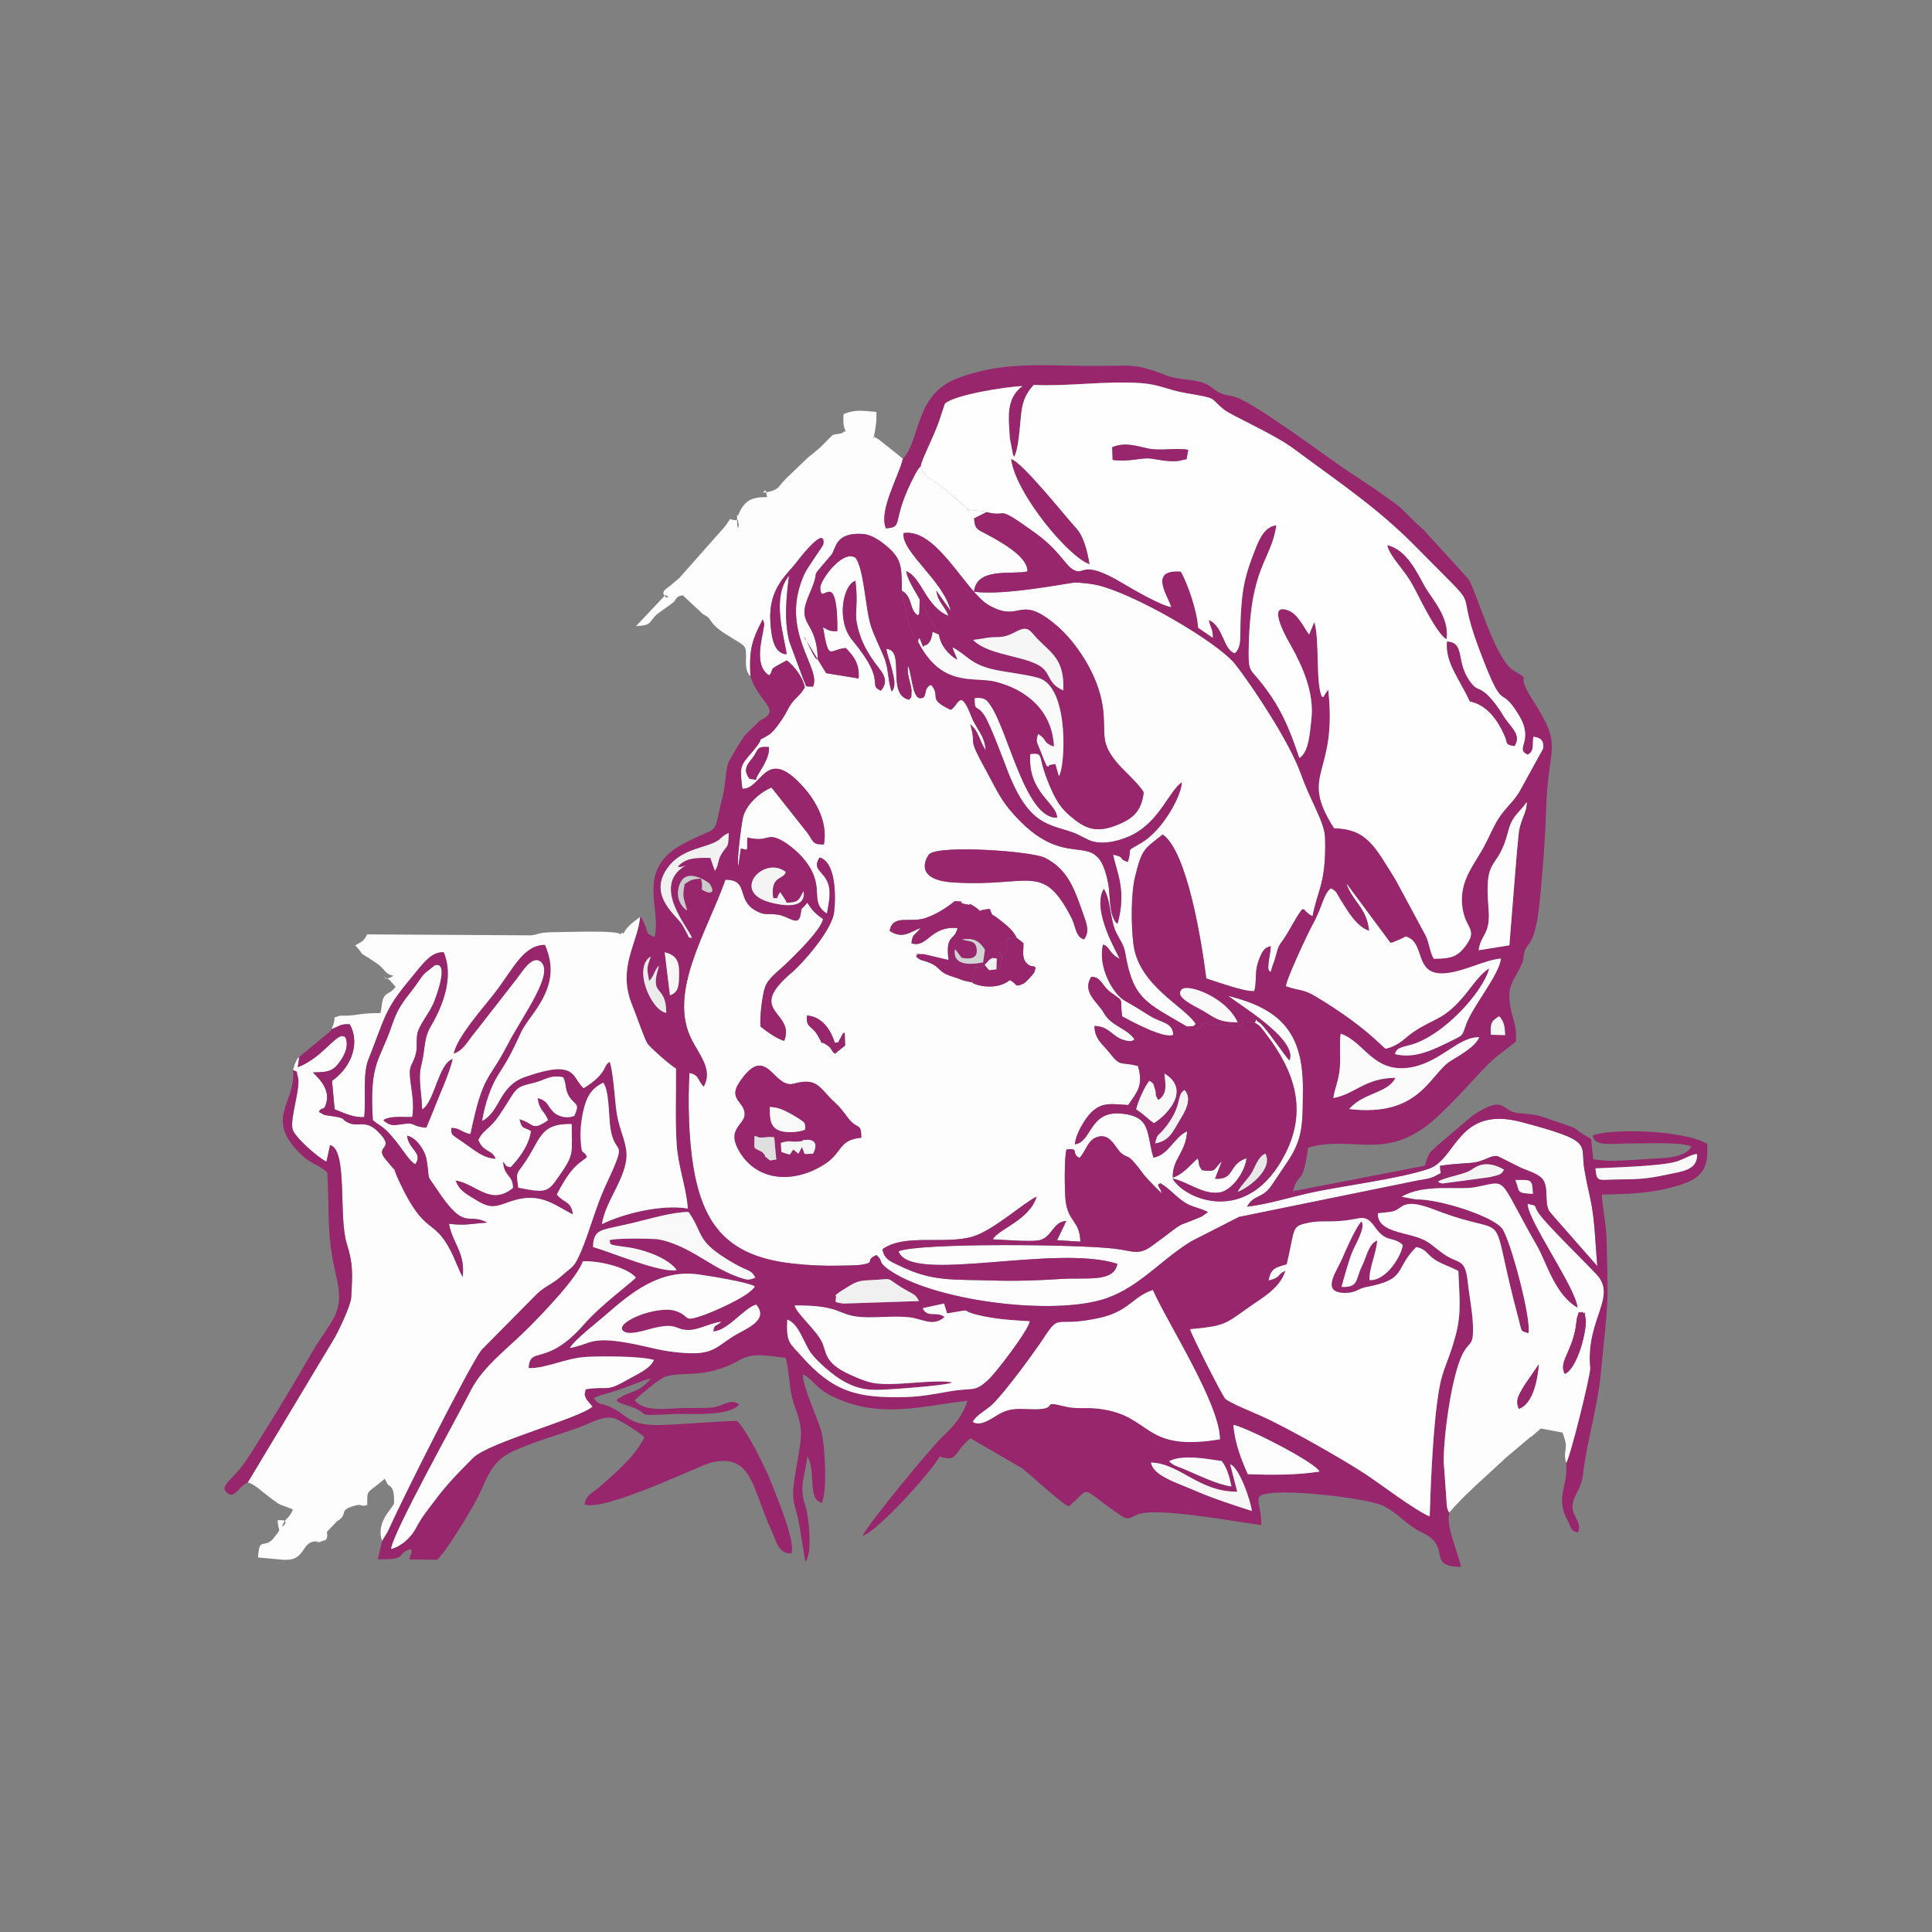 <?xml version="1.0" encoding="UTF-8"?>
<!DOCTYPE svg PUBLIC "-//W3C//DTD SVG 1.1//EN" "http://www.w3.org/Graphics/SVG/1.1/DTD/svg11.dtd">
<!-- Creator: CorelDRAW 2018 (64 Bit Versão de avaliação) -->
<svg xmlns="http://www.w3.org/2000/svg" xml:space="preserve" width="67.733mm" height="67.733mm" version="1.1" style="shape-rendering:geometricPrecision; text-rendering:geometricPrecision; image-rendering:optimizeQuality; fill-rule:evenodd; clip-rule:evenodd"
viewBox="0 0 6773.32 6773.32"
 xmlns:xlink="http://www.w3.org/1999/xlink">
 <rect x="0" y="0" width="6773.32" height="6773.32" fill="#808080" stroke="none"/>
 <defs>
  <style type="text/css">
   <![CDATA[
    .fil18 {fill:none}
    .fil1 {fill:#97266D}
    .fil17 {fill:#CBCBCB}
    .fil16 {fill:#D2D2D2}
    .fil14 {fill:#DFDFDF}
    .fil15 {fill:#E7E7E7}
    .fil11 {fill:#EBEBEB}
    .fil7 {fill:#F0F0F0}
    .fil9 {fill:#F1F1F1}
    .fil12 {fill:#F3F3F3}
    .fil10 {fill:#F4F4F4}
    .fil13 {fill:whitesmoke}
    .fil6 {fill:#F6F6F6}
    .fil8 {fill:#F7F7F7}
    .fil4 {fill:#F9F9F9}
    .fil5 {fill:#FAFAFA}
    .fil3 {fill:#FBFBFB}
    .fil0 {fill:#FDFDFD}
    .fil2 {fill:#FEFEFE}
   ]]>
  </style>
 </defs>
 <g id="Camada_x0020_1">
  <g id="_2013969376416">
   <path class="fil0" d="M4068.57 4148.43c30.73,19.08 44.71,36.89 72.79,58.69 33.98,26.4 53.72,22.59 93.72,42.12l-21.77 15.56c-111.32,47.38 -39.28,3.92 -172.97,101.85 -48.98,35.87 -66.26,19.23 -131.97,11.13 -127.57,-15.73 -685.63,-20.94 -758.37,8.97 40.18,117.34 548.44,-27.03 767.32,44.07 -12.46,66.8 -107.03,46.9 -198.52,53.03 -76.68,5.14 -160.74,7.95 -240.15,5.35 -138.01,-4.53 -206.85,4.77 -320.43,-49.58 -31.29,-14.98 -59.23,-23.56 -64.2,-60.08 76.81,-55.98 220.31,-14.95 317.66,-44.72 71.59,-21.89 179.59,-119.71 222.45,-139.41 -24.55,82.41 -135.14,113.88 -153.47,149.53 36.26,1.76 127.43,8.66 158.75,3.95 49.09,-7.39 49.92,-65.47 98.79,-68.5l-32.31 67.61 81.63 5.04c-1.05,-72.67 -42.96,-68.87 -51.66,-143.79 -3.54,-30.45 -5.23,-155.15 3.27,-179.18 48.26,-7.39 13.43,15.64 45.97,29.41 23.43,-26.82 29.07,-65.37 65.25,-74.43 43.58,-10.91 59.63,39.44 80.71,57.82 18.45,16.08 21.9,6.12 40.62,27.35 45.69,51.8 16.92,30.57 100.94,113.69 -4.09,-24.23 -22.92,-28.51 -4.05,-35.48zm-1049.01 -159.83c-79.52,7.55 -66.05,51.33 -124.94,90.44 -106.42,70.66 -240.18,66.89 -304.06,-44.91 -52.07,-91.12 45.12,-90.83 13.83,-151.85 -11.52,-22.45 -43.95,-38.89 -14.19,-84.65 97.21,-149.43 119.77,22.03 192.9,1.6 83.75,-23.4 89.98,16.18 140.45,62.65 24.43,22.49 29.38,31.38 49.64,57.69 33.39,43.37 46.23,13.6 46.37,69.03zm-58.24 -368.36l1.64 45.21 -35.92 28.62c-17.3,-14.86 -7.8,-16.01 -27.63,-29.98 -33.51,-23.6 -5.16,14.9 -30.81,-31 -22.43,-40.16 -43.86,-28 -39.56,-72.83 74.82,5.46 96.04,92.9 98,96.02 22.49,-6.48 5.01,5.7 18.73,-15.14l8.44 -15.5c0.47,-2.89 2.12,-3.53 7.11,-5.4zm602.4 -332.81c2.4,1.91 17.16,13.48 24.43,19.06 0.52,26.06 -6.11,49.96 8.97,68.01 21.48,25.72 41.35,-0.03 29.17,33.46 -2.24,6.16 -30.58,37.1 -37.91,40.38 -35.49,15.85 -19.76,0.2 -48.43,-12.09 -50.85,41.02 -131.17,14.32 -130.29,8.28l-31.62 -6.91c-2.37,-0.73 -3.97,-1.5 -6.22,-2.25l-17.2 -6.68c-2.39,-0.81 -9.39,-2.8 -11.73,-3.53 -59.91,-18.84 -40.13,-31.87 -85.7,-50.42 -27.27,-11.11 -25.83,-3.72 -45.64,-21.21 10.53,-9.11 -11.61,-9.08 28.26,-8.17l85.68 20.41c-11.79,-92.13 21.38,-65.76 31.47,-111.99 -95.98,-9 -104.87,71.46 -161.54,53.13 4.25,-35.75 10.74,-25.09 32.21,-53.78 -37.78,14.81 -63.61,40.36 -108.87,10.26 12.02,-59.92 71.48,-26.18 126.14,-44.96 37.02,-12.71 73.92,-35.58 101.77,-58.98 51.3,1.67 0.12,3.2 40.28,11.06 29.49,5.79 -0.17,-10.38 29.1,7.82 38.55,23.96 -8.03,14.85 53.92,7.95 13.58,32.4 1.89,13.05 22.79,29.57 1.38,1.08 3.41,2.19 4.78,3.28 21.76,17.18 55.08,40.79 66.18,68.3zm193.44 -68.01c-102.21,-200.33 -145.15,-107.88 -416.77,-125.9 -144.83,-9.62 -88.96,-94.09 -81.58,-99.77 41.44,-31.95 356.39,-9.72 403.97,13.42 82.19,39.97 105.97,115.51 134.03,195.11 12.31,34.91 24.69,63.03 3.62,91.29 -30.73,-10.4 -28.24,-44.67 -43.27,-74.15zm-1128.92 -488.52c-26.23,-33.23 -6.68,-52.32 10.01,-73.71 21.78,-27.92 10.79,-41.07 56.76,-38.28 5.57,28.52 -19.83,68.3 -36.85,95.77 -17.21,27.79 7.16,18 -29.92,16.22zm459.68 -309.43c-26.33,-12.83 -16.09,-15.06 -23.13,-49.07 -9.25,-44.65 -52.83,-98.5 -77.99,-129.77 -56.59,-70.34 -29.57,-194.08 12.15,-206.26 10.04,78.22 -2.33,111.12 4.34,145.65 12.88,66.67 39.35,110.97 80.32,163.16 16.38,20.89 30.6,47.69 4.31,76.29zm-330.21 -127.68c-48.02,-1.89 -54.06,-70.42 -56.85,-113.77 -7.58,-117.91 58.41,-164.84 92.66,-210.05 11.23,-14.81 101.05,-130.69 93.1,-62.08 -0.59,5.09 -55.99,81.36 -66.25,103.85 -91.74,201.09 60.47,328.04 30.05,395.2 -32.19,-1.17 -19.82,5.26 -34.05,-25.43l-49.14 -132.57c-18.99,-74.69 -10.35,-156.67 -1.05,-230.52 -64.87,78.36 -13.24,224.25 -8.47,275.37zm404.14 -222.75c38.92,21.4 24.43,65.97 56.31,86.79 8.41,-13.95 3.09,4.92 5.08,-15.37l1.1 -40.89c-14.94,-27.51 -42.81,-68.44 -47.4,-99.09 55.04,22.17 67.89,123.85 148.33,156.92 -13.6,-36.91 -34.69,-43.88 -43.09,-89.19l50.87 71.65c-26,-107.7 -173.02,-206.06 -165.41,-272.98 117.35,-18.13 217.08,206.19 299.67,253.23 113.7,64.76 102.99,-45.35 240.39,73.79 60.25,52.23 143.44,166.5 158.83,285.49 11.52,89.04 -10.49,114.74 40.74,181.75 29.8,38.98 79.68,76.95 102.29,114.49 -6.93,66.44 -39.13,92.27 -88.32,112.71 -61.72,25.63 -101.53,23.16 -150.26,-14.18 -43.8,-33.58 -61.9,-55.63 -87.02,-112.5 -8.81,-19.95 -19.02,-45.59 -26.98,-72.7 -12.31,-41.86 -3.95,-52.63 -45.08,-47.58 -10.45,135.65 94.39,172.59 93.83,223.24 -109.48,4.53 -169.99,-298.98 -231.38,-391.22 -15.83,-23.8 -21.81,-31.05 -57.45,-28.16 -0.54,50.98 5.79,19.87 33.39,59.82 19.89,28.8 67.56,157.76 81.64,194.23 76.33,197.72 147.15,186.61 233.24,218.67 17.98,6.69 48.67,25.06 61.92,28.95 47.87,14.05 106.56,-3.42 144.78,-23.1 93.93,-48.35 127.33,-152.79 171.47,-182.94 -2.34,50.19 -68.2,168.82 -142.34,212.34 -60.66,35.61 -28.63,9.86 -47.19,66.91 -40.36,-14.84 -2.02,-14.08 -51.51,-26.06 11.33,59.63 48.78,125.24 15.38,242.65 -10.99,-10.68 -3.87,-1.13 -12.02,-15.5 -16.78,-29.56 -14.24,-93.25 -20.16,-124.3 -41.97,-219.77 -140.09,-14.77 -345.51,-260.14 -36.19,-43.22 -53.58,-84.36 -83.49,-138.63 -70.56,-128.05 -30.38,-78.4 -54.92,-160.83 30.76,25.76 31.62,56.83 53.87,91.49 -1.69,-50.18 -33.22,-75.79 -49.6,-118 -40.79,-105.21 -45.03,-38.78 -72.76,-24.31 -85.65,-39.56 -31.61,-45.82 -68.96,-87.56 -30.59,12 -9.37,47.81 -38.3,46.96 -26.08,-0.76 -28.47,-76.25 -41.75,-113.22 -7.22,29.45 13.18,67.09 11.61,91.11 -1.95,30.07 1.37,11.97 -8.17,27.37 -82.89,-17.33 -10.91,-174.84 -80.09,-177.98 3.85,23.45 13.87,47.76 19.93,73.33 6.99,29.53 15.01,57.22 -1.13,75.88 -14.45,-36.8 -8.81,-77.48 -28.37,-123.85 -14.35,-34.03 -32.5,-70.69 -43.71,-103.57 -20.31,-59.57 -24.33,-203.19 -55.32,-241.98 -46.66,-28.32 -123.19,79.82 -123.04,105.14 0.33,56.34 34.84,-23.08 51.7,41.59 7.32,28.06 8.78,80.2 7.97,111.13 -30.05,0.56 -30.01,-3.89 -50.15,-13.82 21.32,123.42 20.66,77.59 80.03,72.86 28.38,29.96 48.71,54.95 44.87,106.72l-113.82 -18.54 -77.78 -127.7c1.38,1.34 3.03,3.38 3.76,4.37l28.78 57.17c12.11,19.84 4.38,8.88 16.1,19.19 -3.92,-148.47 -80.32,-113.82 -29.77,-230.06 48.53,-111.61 -13.29,-30.9 77.37,-138.09 16.37,-19.34 10.96,-80.68 111.45,-72.78 30.13,2.37 61.95,25.7 77.53,38.66 54.33,45.2 58.13,67.19 58.02,160.22zm-530.99 300.32c-5.08,-100.35 7.47,-130.11 43.04,-199.74 8.35,15.45 3.65,27.45 3.63,27.6 -3.73,34.75 -37.17,135.03 19.66,168.78 19.69,-26.79 -7.7,-15.71 44.96,-44.03l16.33 -8.82c23.43,18.25 55.67,55.87 63.12,94.57 -22.43,38.71 -39.75,36.07 -62.87,83.47 -9.79,20.07 -44.12,71.36 -63.2,82.84 -63.26,38.08 8.54,-15.88 -71.22,75.08 -32.71,37.3 -28.95,50.51 -21.67,113.99 65.87,3.49 79.2,-139.81 194.63,-26.34 54.45,53.54 107.21,135.29 91.3,221.4 -41.09,2.15 -37.24,-12.27 -57.78,-40.19l-125.93 -159.02c-39.5,15.82 -90.9,60 -100.57,107.36 -5.69,27.93 -22.44,153.85 -15.66,167.36l8.84 -61.01c30.61,6.64 19.65,11.66 22.8,-38.51 74.87,17.95 65.1,-17.48 116.68,8.38 23.48,11.76 57.9,39.9 76.5,61.51 89.51,103.97 16.52,151.37 85.65,197.17 5.68,-35.21 16.9,-74.28 2.78,-109.45 -16.82,-41.87 -55.6,-45.11 -28.48,-87.51 56.28,14.79 57.83,133.2 50.81,191.73 -7.64,63.63 -111.14,180.26 -147.67,210.97 -166.91,140.32 13.68,135.63 -27.13,240.17 -30.13,-9.31 -62.69,-34.4 -82.89,-50.02 -3.96,-27.48 5.54,-110.25 16.05,-139.4 10.71,-29.73 46.76,-55.57 68.48,-76.36 30.21,-28.92 125.61,-120.02 134.79,-161.17 -25.92,-17.96 -39.5,-31.33 -55.45,-57.78 -24.11,30.28 -17.8,8.42 -23.97,42.82 -7.74,43.17 -41.08,4.65 -79.12,-0.59 -40.66,-5.61 -46.31,5.08 -82,-16.62 -63.49,-38.6 -19.19,-106.11 -102.1,-105.91 -63.69,181.94 -204.46,396.15 -117.08,562.99 30.88,58.97 71.98,103.77 41.24,162.25 -23.18,-23.44 -14.19,-40.36 -50.4,-47.89 -5.66,100.82 -2.47,229.34 13.26,325.77 34.43,210.85 123.44,317.22 347.46,342.49 55.09,6.21 109.24,8.86 164.8,7.47 19.57,-0.49 59.26,-0.44 76.73,-3.04 54.79,-8.18 9.87,-15.24 53.39,-34.06 26.02,22.34 3.11,21.47 38.85,48 150.68,111.89 584.77,168.16 768.85,102.98 116.58,-41.27 190.56,-134.97 297.59,-200.1l165.93 -84.57 624.56 -127.43c25.9,-4.94 46.54,-5.74 68.15,-18.49 23.33,-13.77 12.37,1.56 12.39,-29.37 0.01,-1.79 -0.34,-2.9 0.31,-4.12 33.79,-5.63 72.83,-7.5 107.56,-10.13 48.98,-3.72 69.94,-29.78 95.23,-22.94l81.99 40.99c28.15,12.06 64.66,21.56 77.68,44.39 17.01,29.82 3.14,74.29 18.4,104.54 2.98,5.9 49.05,57.23 56.57,66.05l113.29 129.05c-6.79,-75.86 -8.39,-162.96 -23.85,-233.76 -7.35,-33.65 -16.67,-74.98 -22.13,-109.75 -13.6,-86.64 34.91,-94.36 -220.45,-161.82 -221.82,-58.62 -227.37,129.7 -322.54,163.18 -102.83,36.17 -313.73,61.37 -424.85,86.56 -67.17,15.24 -147.24,39.84 -214.21,46.91 24.58,-44.26 53.11,-26.09 86.07,-74.3 20.95,-30.65 38.99,-57.53 58.53,-86.99 53.66,-80.89 50.44,-138.01 51.31,-248.94 1.66,-208.81 -86.88,-284.44 -261.93,-328.93 31.56,27.47 245.62,152.64 214.7,226.23 -12.35,-9.39 -88.11,-124.63 -107.45,-133.76 -14.1,-6.66 -3.57,-20.21 -13.87,2.31 16.6,6.98 29.46,26.48 39.75,39.99 95.18,125.11 146.87,260.6 67.44,417.88 -131.79,260.97 -357.45,158.57 -395.24,88.2 53.13,11.12 104.81,56.87 163.68,48.85 41.75,-5.68 89.35,-69.19 95.47,-120.32 -65.77,20.92 -39.51,76.69 -110.71,72.13l23.7 -60.51c-29.05,23.81 -14.38,38.69 -69.23,30.35 -17.21,-23.15 -6.14,-20.26 -15.32,-40.95 -24.27,20.1 -49.88,55.14 -87.01,67.07 -3.23,-63.86 45.93,-87.24 50.01,-162.36 -45.82,20.1 -64.72,83.09 -117.96,92.23 -25.92,-84.01 -5.37,-144.56 -113.49,-154.46 -111.86,-10.24 -103.09,101.06 -161.8,107.76 1.96,-35.91 36.14,-91.3 57.71,-112.2 38.25,-37.06 71.68,-28.58 129.2,-25.48 27.59,-41.96 55.35,-65.88 34.02,-136.75 -61.59,-16.46 -59.89,5.26 -99.04,-45.65 -22.51,-29.26 -53.64,-48.31 -53.3,-94.74 54.59,1.52 60.62,38.77 106.47,50.46 26.19,6.67 28.56,-0.3 33.83,-3.62 -27.45,-39.98 -80.68,-45.04 -107.74,-92.75 -21.74,-38.37 -77.7,-72.18 -44,-126.58 34.73,-0.16 37.68,33.06 69.49,55.51 50.76,35.82 28.64,16.31 39.17,83.58 34.52,18.5 146.56,79.33 178.92,64.66 -1.16,-43.61 -40.84,-42.15 -79.12,-65.09 -32.58,-19.51 -52.7,-33.79 -91.05,-54.8 -39.57,-21.68 -95.48,-117.85 -76.07,-196.4 22.79,4.87 21.11,31.75 58.25,49.61 -3.16,-11.06 -100.67,-170.38 -55.6,-245.21 25.02,38.6 21.22,107.17 43.72,153.76 10.03,20.78 27.05,43.78 31.11,68.69 27.15,166.44 76.16,176.9 216.01,259.87l20.48 -0.91c1.91,-0.3 5.06,-0.39 6.56,-3.11 1.32,-2.4 2.99,-3.05 4.57,-4.49 -35.6,-60.06 -199.79,-133.35 -218.37,-279.3 -8.38,-65.85 -9.26,-177.52 6.04,-238.75 24.29,-97.15 30.93,-94.44 96.41,-146.45 84.87,58.74 135.19,366.11 152.83,504.86 35.87,10.64 135.07,47.9 168.3,44.17 8.46,-28.06 1.98,-64.12 11.56,-95.54 18.98,-62.22 35.69,-57.3 46.28,-62.05 -1.24,24.08 -5.37,36.39 -7.53,56.68 -3.45,32.32 0.35,26.36 6.98,34.98 7.22,-28.38 11.37,-29.87 19.94,-63.44 8,-31.3 10.26,-30.69 28.18,-56.39 16.75,-24.02 47.73,-86.57 63.78,-101.77 16,6.51 2.4,2.26 16.52,12.41 5.48,3.94 2.94,5.38 18.58,12.52 16.52,-89.59 48.16,-113.83 43.94,-273.89 -1.49,-56.64 -49.35,-125.57 -84.44,-224.16 -40.19,-112.93 -166,-302.04 -229.14,-383.82 -60.9,-78.89 -366.52,-256.04 -492.98,-280.53 -19.21,-3.72 -49.18,-7.13 -69.45,-7.42 -16.81,-0.24 -248.33,47.49 -354.93,32.07 9.65,-87 132.66,-58.65 187.37,-70.92 2.56,-53.07 -99.97,-107.27 -144.9,-131.39 -31.04,-16.66 -38.94,-15.73 -42.16,-54.65l44.36 -22.1c-29.41,-7.89 -33.94,-2.3 -54.69,-7.01 -39.32,-8.93 10.35,13.42 -17.18,-8.84 -34.19,-27.65 -73.16,-66.78 -118.96,-96.27 -22.86,-14.73 -30.74,-16.26 -40.17,-48.91 -8.28,8.05 -3.15,1.78 -11.68,14.13 -2.8,4.06 -7.54,12.77 -8.74,15.04 -88.54,167.81 -35.66,183.92 -101.86,189.01 -26.35,-61.86 43.62,-178.93 59.35,-243.9 -12.63,-9.58 -12.49,-10.85 -23.72,-19.58l-60.93 -48.2c-24.72,-16.24 -12.14,1.36 -15.77,-12.34 -5.18,-2.1 -5.94,35.6 4.24,-28.52 3.74,-23.66 3.35,-31.42 3.35,-55.8 -41.2,-2.77 -70.01,-9.46 -108.63,5.18 -1.59,0.61 -4.13,1.71 -6.22,2.48 -0.35,2.48 -0.88,3.42 -0.89,7.43 -0.06,25.18 -1.73,31.34 8.47,53.85 -2.65,0.77 -6.52,-1.84 -8.19,1.29 -4.8,8.99 -28.47,5.19 -39.53,12.09l-30.7 30.91c-21.17,22.62 -45.7,37.64 -65.29,57.19l-62.18 59.76c-34.63,32.47 -23.09,45.21 -85.16,53.34 14.83,-16.75 8.58,-7.08 15.24,15.33 -51.77,-0.87 -79.81,10.46 -100.4,60.74 -6.16,15.05 -5.39,-17.95 -4.87,22.15 0.57,43.69 5.14,16.65 5.76,16.82 -5.57,-33.82 3.84,-10.78 -30.65,-22.99 -10.35,16.03 -10.93,18.65 -25.82,35.22 -1.11,1.23 -2.64,2.87 -3.77,4.12l-148.08 167.38c-10.77,9.63 -6.99,5.71 -16.16,13.59l-11.78 10.29c-16.41,14.84 -43.82,23.79 -16.57,45.29 14.39,-8.38 4.66,0.01 -0.08,-7.62 -2.2,-0.49 -5.7,-2.04 -6.74,0.58l-100.44 106.64c57.8,-3 43.77,-13.81 72.74,-41.25l58.85 -42.59c12.68,-14.61 8.44,-20.51 32.4,-24.14l71.53 66.81c24.19,11.37 19.66,16.84 37.38,36.51 20.55,22.81 60,43.66 87.21,60.78 1.5,0.93 10.99,7.05 12.4,8.23l5.92 5.97c18.1,19.36 -7.52,74.99 22.54,105.97z"/>
   <path class="fil1" d="M4312.78 5133.56c31.35,10.4 71.39,125.26 76.09,163.78 -58.75,-19.22 -133.87,-43.04 -189.77,-67.44 -74.83,-32.65 -155.65,-54.95 -163.97,-102.47 100.83,2.48 167.52,103.24 302.41,102.29l-24.76 -96.16zm-213.95 -10.54c46.01,-24.86 129.66,-8.67 184.26,-0.91 18.72,24.8 27.36,55.16 34.06,89.06 -50.75,-6.54 -117.9,-40.78 -167.86,-61.48 -23.94,-9.92 -33.83,-10.65 -50.46,-26.67zm225.28 -127.68c50.07,10.28 287.37,131.53 301.71,163.69 -76.22,12.76 -172.93,12.34 -251.25,9.08 -22.4,-49.91 -45.74,-109.87 -50.46,-172.77zm-913.61 -10.29c9.43,-21.75 48.46,-41.93 68.49,-61.02 44.33,-42.27 147.72,-183.66 180.39,-233.36 59.85,-91.03 34.26,-34.07 196.77,-70.38 101.7,-22.72 115.75,-74.91 185.55,-97.6 50.15,114.1 234.58,398.22 235.29,523.31 -274.7,45.43 -233.87,-83.09 -423,-106.93 -51.45,-6.48 -76.41,3.36 -128.06,-9.85 -81.81,-20.92 -8.31,12.14 -100.97,11.19 -51.06,-0.53 -78.92,-6.69 -120.63,16.14 -26.86,14.71 -65.18,46.19 -93.83,28.5zm-624.66 -408.32c180.89,-1.05 142.93,40.25 255.8,41.53 46.81,0.53 100.34,-5.15 145.97,-0.02 47.89,5.4 82.74,35.17 124.08,-1.09 -28.95,-22 -59.42,5.21 -77.08,-30.66l75.15 -16.53 10.65 34.58c115.76,-17.72 17.01,-10.87 137.53,12.04 53.05,10.09 97.55,12.02 152.31,15.59 -8.21,36.82 -119.37,180.11 -143.56,202.85 -51.29,48.22 -52.55,28.51 -134.68,42.46 -50.3,8.54 -99.87,18.62 -151.85,20.21 -174.93,5.38 -259.22,-17.66 -372.58,-145.81 -39.21,-44.32 -51.29,-43.83 -47.65,-125.48 41.15,13.48 57.77,83.55 84.64,119.06 21.23,28.08 76.13,77.41 116.13,98.81 65.12,34.83 103.2,29.87 187.52,24.57 33.84,-2.14 170.09,-12.78 189.7,-21.76 -29.51,-10.13 -146.85,2.4 -187.98,4.21 -82.84,3.62 -104.41,-2.18 -171.61,-32.89 -93.03,-42.52 -78.71,-79.76 -97.98,-116.19 -23.44,-44.29 -87.69,-97.1 -94.51,-125.48zm436.05 -15.42l-264.73 8.83c-40.43,-5.95 -24.53,-5.03 -26.26,-26.88 -12.19,-0.12 36.59,-28.61 47.63,-35.54 33.84,-21.25 49.66,-17.85 94.15,-20.88 67.69,-4.63 25.07,-7.44 111.96,40.6 22.69,12.55 25.03,11.8 37.25,33.87zm-693.49 72.36c-19.99,20.25 -22.91,5.21 -27.88,34.2 51.91,-2.38 110.05,-84.43 150.7,-93.94 48.32,57.21 -43.36,86.42 -83.62,112.81 -60.12,39.4 -72.46,62.84 -168.18,56.59 -81.68,-5.34 -119.02,-21.01 -194.44,-34.69 -137.41,-24.95 -132.05,3.83 -207.22,17.22 18.47,-30.68 95.61,-89.4 125.55,-115.64 90.3,-79.2 190.44,-161.51 326.78,-142.05 59.77,8.53 176.61,28.81 195.95,41.67 -14.85,32.89 -146.93,89.38 -178.57,100.38 -76.49,26.58 -43.46,6.23 -95.56,-13.17 -63.93,-23.81 -215.66,37.63 -188.4,67.59 19.4,21.33 84.62,-3.79 114.35,-10.19 78.79,-16.95 67.2,7.89 115.89,8.32 34.9,0.31 76.71,-24.29 114.65,-29.1zm-675.32 162.49c60.24,3.07 130.46,-36.25 208.16,-39.42 57.23,-2.33 183.69,-2.59 231.33,11 -14.56,32.5 -56.35,48.31 -99.49,73.05 -70.7,40.53 -60.79,17.31 -139.99,29.82 -3.34,24.38 -7.39,9.48 2.32,34.94l21.42 25.85c-42.54,40.04 -364.96,125.61 -418.17,179.59 -54.47,55.25 -89.73,89.34 -140.85,158.11 -26.19,35.23 -39.51,50.06 -61.49,91.48 -14.5,27.34 -48.87,61.09 -85.13,69.79 6.17,-57.37 224.04,-446.97 280.12,-556.69 42.59,-83.33 127.52,-144.43 202.17,-219.16 45.62,-45.67 172.77,-176.98 189.68,-232.68 61.27,-2.23 157.23,22.38 186.18,57.34 -17.12,18.5 -123.57,96.91 -181.28,163.06 -134.09,153.76 -189.86,72.86 -194.98,153.92zm283.59 -447.47c8.17,14.4 -14.39,13.68 59.42,23.3 61.92,8.08 147.31,39.21 176.46,80.69 -57.32,10.8 -223.6,-60.55 -293.42,-80.8 0.77,-40.21 11.62,-54.96 48.9,-64.11 29.27,-7.18 63.65,-13.84 93.47,-21.03 55.6,-13.38 136.24,-37.79 192.22,-37.75 42.41,57.93 32.44,90.48 93.09,137.1 20.66,15.9 44.37,30.75 69.76,45.18 46.86,26.61 56.73,19.22 71.65,47.91l-12.42 4.67c-30.38,4.77 -0.03,3.21 -18.73,1.55 -5.48,-0.49 -25.14,-6.92 -31.18,-9.14 -62.19,-22.77 -108.12,-57.09 -165.25,-88.5 -29.4,-16.19 -83.54,-41.1 -122.65,-43.91 -24.04,-1.73 -150.33,-3.77 -161.32,4.84zm2828.28 23.49c35.65,6.25 37.18,26.81 68.57,46.08 25.4,15.61 56.44,24.67 79.35,37.93 2.75,85.34 11.8,144.28 -8.81,222.28 -25.11,95.03 -45.31,116.81 -57.89,187.56 -22.01,123.81 -29.71,321.47 -33.93,450.32 -52.67,-21.89 -169.52,-111.85 -228.17,-150.34 -73.68,-48.34 -266.25,-158.39 -359.05,-200.34 -26.76,-12.1 -114.48,-47.41 -129.56,-62.26 -10.28,-10.11 -121.44,-229.68 -123.18,-243.41 116.3,-10.93 120.82,-15.47 197.67,-70.94 49.9,-36.01 118,-70.7 136.58,-134.25 -33.91,16.04 -12.41,21.98 -58.84,34.25 8.33,-42.65 23.14,-44.42 63.53,-56.51 30.73,-130.36 14.87,-132.71 76.34,-145.64 52.78,-11.1 79.56,3.68 175.63,-15.75 38.92,-7.87 50.27,25.91 70.66,47.86 32.29,34.79 49.96,16.37 83.85,45.19 -1.49,32.47 -55.86,127.35 -116.3,123.53 -1.97,-42.14 23.04,-89.92 26.96,-138.7 -30.24,11.55 -37.13,56.14 -52.14,86.53 -25.57,51.79 -11.9,78.63 -72.94,76.01 6.6,-25.71 26.59,-95.29 36.48,-119.68 12.49,-30.83 48.1,-86.33 33.66,-109.99 -18.63,16.84 -56.44,103.16 -67.52,129.36 -18.59,43.98 -76.95,119.26 5.83,121.47 42.84,1.14 46.4,-14.34 78.48,-20.47 145.3,-27.82 95.47,-60.4 174.74,-140.09zm347.82 -235.41c56.8,0.25 59.06,-4.49 61.25,48.94 -60.11,-4.08 -44.46,-4.63 -61.25,-48.94zm-271.27 5.16c31.6,-16.39 73.63,-20.04 109.65,-36.5 16.12,-7.36 48.58,-46.63 121.98,-4.76 -11.59,16.36 -7.35,15.72 -48.37,25.93l-166.95 22.48c-15.85,-2.88 -9.97,-2.9 -16.31,-7.15zm635.95 -7.19c-72.72,0 -79.58,13.73 -84.05,-38.61 62.55,-3.26 227.68,-7.21 283.04,-23.61 25.44,-7.53 52.52,-25.33 73.17,-27.1 2.94,58.02 -53.37,60.98 -104.29,72.25 -62.98,13.94 -99.67,17.07 -167.87,17.07zm-3860.48 29.11c-7.05,-52.96 -7.6,-45.57 17.51,-80.28 62.1,-85.79 53.69,-145.38 169.74,-142.79 0.48,99.82 9.19,105.21 -38.77,174.17 -43.88,63.1 -43.7,69.97 -148.48,48.9zm2857.51 -314.28c4.68,-34.36 19.16,-60.17 22.85,-106.17 3.17,-39.76 -2.08,-81.22 2.79,-119.28 80.21,25.84 111.98,133.59 233.92,119.72 112.36,-12.78 175.82,-110.02 252.04,-107.25 -14.52,32.66 -62.99,59.73 -99.75,82.41 -73.87,45.59 -106.83,198.95 -356.58,169.11 51.88,-58.9 134.67,-54.01 162.65,-109.35 -106.61,0.05 -142.09,57.3 -217.92,70.81zm552.26 -221.83c-3.08,-43.13 4.33,-49.59 29.35,-64.92 17.42,19.4 19.61,37 20.79,66.15l-50.14 -1.23zm-1082.76 -159.61c21.52,-19.46 155.32,27.85 195.09,116.16 -67.3,-0.66 -76.92,-14.71 -123.4,-41.93 -25.89,-15.17 -101.64,-47.13 -71.69,-74.23zm-1808.12 82.76c-52.87,-7.31 -118.4,-158.65 -54.3,-197.78 -14.13,41.62 -14.53,38.14 -5.9,85.93 5.95,-6.31 4.95,-4.04 11.32,-14.25 3.78,-6.05 4.2,-8.74 8,-16.12 4.7,-9.1 6.95,-16.31 15.54,-22.42 -36.21,113.42 24.74,59.61 25.34,164.64zm12.94 -61.52l-18.37 -150.83c34.59,8.83 50.12,24.95 50.28,67.45 0.19,49.94 -1.32,72.95 -31.91,83.38zm2451.35 -226.04c-7.74,-80.46 -57.89,-102.57 -79.1,-165.15l153.42 207.02c15.28,-2.16 11.37,-3.35 21.06,-6.86 41.83,-15.11 23.82,-19.62 47.05,-9.12 51.85,30.15 18.59,133.78 127.58,122.48 66.52,-6.89 134.64,-46.05 191.89,-51.16 -5.62,57.53 -101.21,168.75 -123.43,234.41 -12.19,36.05 -11.01,34.47 -42.38,50.01 -69.7,34.54 -135.83,68.71 -206.24,50.4 7.06,-17.25 9.34,-20.87 49.41,-30.56 117.85,-28.51 261.1,-187.94 281.38,-269.29 -27.97,14.66 -61.21,63.06 -80.37,86.62 -79.22,97.45 -109.12,84.11 -185.59,136.06 -30.2,20.53 -49.88,47.96 -97.14,58.47 -13.8,-8.85 -73.42,-80.84 -246.88,-184.46 -43.49,-25.98 -54.35,-17.7 -102.1,-34.7 0.48,-23.3 77.18,-186.54 93.46,-215.99 36.32,-65.69 36.93,-106.73 63.99,-126.98 21.01,11.81 17.02,12.83 32.05,37.24 27.7,44.95 58.4,97.56 101.94,111.56zm-2391.43 -70.81c-51.03,-36.54 -30.45,-101.12 -9.51,-115.23 33.07,-22.29 87.34,19.32 87.54,19.63 26.26,38.37 -3.83,31.5 -4.07,31.9 -37.84,-14.67 -12.29,-5.43 -25.29,-48.34 -33.16,0.63 -38.31,6.88 -57.21,18.95 -10.13,49.37 -1.32,50.45 8.54,93.09zm408.54 -68.19c9.98,65.29 -76.29,50.89 -120.46,38.38 -136.1,-38.59 -16.83,-164.82 57.95,-105.58 -7.71,27.95 -55.28,11.63 -44.19,90.96 23.27,3.37 7.82,1.04 24.95,-20.09l16.72 25.65c8.24,7.77 -6.25,14.52 28,9.28 23.99,-3.68 25.72,-21 37.03,-38.6zm-391.57 164.6c-19.22,-6.6 -5.45,3.35 -19.33,-20.5 -6.56,-11.29 -7.35,-15.55 -16.74,-29.6 -20.57,-30.76 -109.22,-94.64 -57.7,-183.1 42.08,-72.27 117.02,-78.47 167.95,-99.93 32.08,-13.53 23.63,-21.17 54.86,-35.74 -0.82,57.08 -4.87,40.15 -25.23,73.54 -15.1,24.76 -7.9,35.64 -23.16,59.38l-12.2 -34.65c-0.41,-1.21 -1.6,-2.65 -1.88,-5.42 -0.28,-2.7 -1.05,-3.61 -1.92,-5.26 -50.87,-0.69 -86.48,-0.7 -114.04,30.57 8.61,4.9 24.04,-3.48 26.73,-3.87 -124.08,73.63 15.94,222.4 22.66,254.58zm2758.31 42.46c6.91,-57.33 42.65,-51.4 34.47,-147.67 -16.25,-191.31 32.18,-124.04 68.63,-267.82 14.63,-57.76 35.63,-61.39 65.17,-103.68 1.92,35.73 -23.04,61.29 -28.02,110.99 -4.24,42.51 -8.18,82.33 -11.06,122.86l-21.54 268.02 -107.65 17.3zm-2018.6 -1722.94c-15.73,64.97 -85.7,182.04 -59.35,243.9 66.2,-5.09 13.32,-21.2 101.86,-189.01 1.2,-2.27 5.94,-10.98 8.74,-15.04 8.53,-12.35 3.4,-6.08 11.68,-14.13 1.06,-20.03 47.24,-106.17 65.38,-161.69l18.91 -56.96c31.66,-30.86 215.09,-60.14 271.57,-61.81 -61.06,45.53 -47,117.64 -44.02,181.96l11.34 59.22c0.55,-1.2 2.2,4.52 3.76,6.47 15.09,-22.6 20.4,-108.13 23.95,-142.2 4.44,-42.65 11.37,-73.35 45,-109.66 119.73,6.04 250.58,-14.87 375.68,-6.3 65.64,4.51 92.28,23.69 156.83,34.84 120.21,20.79 79.17,14.04 134.62,58.12 27.54,21.88 174.21,85.03 245.07,137.77 152.38,113.4 292.5,206.11 425.22,341 254.82,258.96 130.87,110.48 221.25,353.49 94.14,253.14 70.11,118.61 142.86,240.4 54.38,91.05 -17.61,115.6 29.93,136.96 24.28,-12.59 15.81,-33.02 19.92,-62.72 23.12,2.18 37.3,11.09 34.94,40.26l-85.1 154.67c-22.6,35.84 -48.04,54.66 -70.97,90.06 -19.12,29.52 -32.84,64.88 -52.18,100.65 -37.54,69.45 -96.2,130.21 -71.2,233.23 13.18,54.29 48.57,60.4 5.8,115.8 -28.63,37.09 -50.02,43.41 -110.65,43.51 -12.76,-21.32 -16.21,-57.63 -27.55,-80.16l-104.82 -194.89c-73.88,-119.03 -101.26,-179.7 -216.71,-182.58 -125.6,-196.61 13.23,-180.86 -20.59,-485.43 -26.58,34.19 -10.11,25.52 -22.47,23.95 -22.34,-49.33 -7.21,-200.57 -26.22,-261.26l-18.34 43.6c-17.05,-21.63 -37.44,-69.33 -70,-83.02 -89.62,-37.66 4.59,118.96 4.67,119.11 42.85,76.33 84.61,169.94 73.05,263.96 -5.15,41.83 -7.55,110.51 -41.7,133.17 -37.11,-110.92 -68.03,-183.45 -140.53,-272.62 -29.55,-36.36 -38.11,-31.8 -37.41,-97.62 3.29,-306.82 78.19,-316.25 97.03,-445.83 -38.75,4.23 -57.92,43.48 -72.84,81.33 -36.73,93.24 -47.02,136.09 -52.21,241.34 -3.12,63.44 5.2,103.2 -20.54,125.84 -40.28,-11.86 -39.27,-94.52 -91.02,-116.63 5.39,31.1 13.4,27.06 13.98,62.45l-51.61 -35.32c-2.67,-55.03 -34.75,-151.64 -60.74,-196.92 -113.16,-7.85 -46.85,82.79 -33.64,124.44 -36.45,-5.14 -138.55,-64.93 -170.32,-83.85 -155.38,-92.58 -129.52,-17.16 -178.44,-51.03 -22.29,-15.44 -48.97,-68.58 -127.85,-125.29 -145.29,-104.47 -88.96,-53.15 -170.09,-72.78l-44.36 22.1c3.22,38.92 11.12,37.99 42.16,54.65 44.93,24.12 147.46,78.32 144.9,131.39 -54.71,12.27 -177.72,-16.08 -187.37,70.92 106.6,15.42 338.12,-32.31 354.93,-32.07 20.27,0.29 50.24,3.7 69.45,7.42 126.46,24.49 432.08,201.64 492.98,280.53 63.14,81.78 188.95,270.89 229.14,383.82 35.09,98.59 82.95,167.52 84.44,224.16 4.22,160.06 -27.42,184.3 -43.94,273.89 -15.64,-7.14 -13.1,-8.58 -18.58,-12.52 -14.12,-10.15 -0.52,-5.9 -16.52,-12.41 -16.05,15.2 -47.03,77.75 -63.78,101.77 -17.92,25.7 -20.18,25.09 -28.18,56.39 -8.57,33.57 -12.72,35.06 -19.94,63.44 -6.63,-8.62 -10.43,-2.66 -6.98,-34.98 2.16,-20.29 6.29,-32.6 7.53,-56.68 -10.59,4.75 -27.3,-0.17 -46.28,62.05 -9.58,31.42 -3.1,67.48 -11.56,95.54 -33.23,3.73 -132.43,-33.53 -168.3,-44.17 -17.64,-138.75 -67.96,-446.12 -152.83,-504.86 -65.48,52.01 -72.12,49.3 -96.41,146.45 -15.3,61.23 -14.42,172.9 -6.04,238.75 18.58,145.95 182.77,219.24 218.37,279.3 -1.58,1.44 -3.25,2.09 -4.57,4.49 -1.5,2.72 -4.65,2.81 -6.56,3.11l-20.48 0.91c12.03,9.65 23.28,13.56 41.92,7.3l16.68 -17.37c0.43,-2.42 1.6,-3.31 2.65,-4.8 26.75,16.72 8.2,6.91 46.59,8.1 107.61,3.3 83.69,13.69 91.23,-11.2l39.66 5.24c10.3,-22.52 -0.23,-8.97 13.87,-2.31 19.34,9.13 95.1,124.37 107.45,133.76 30.92,-73.59 -183.14,-198.76 -214.7,-226.23 175.05,44.49 263.59,120.12 261.93,328.93 -0.87,110.93 2.35,168.05 -51.31,248.94 -19.54,29.46 -37.58,56.34 -58.53,86.99 -32.96,48.21 -61.49,30.04 -86.07,74.3 66.97,-7.07 147.04,-31.67 214.21,-46.91 111.12,-25.19 322.02,-50.39 424.85,-86.56 95.17,-33.48 100.72,-221.8 322.54,-163.18 255.36,67.46 206.85,75.18 220.45,161.82 5.46,34.77 14.78,76.1 22.13,109.75 15.46,70.8 17.06,157.9 23.85,233.76l-113.29 -129.05c-7.52,-8.82 -53.59,-60.15 -56.57,-66.05 -15.26,-30.25 -1.39,-74.72 -18.4,-104.54 -13.02,-22.83 -49.53,-32.33 -77.68,-44.39l-81.99 -40.99c-25.29,-6.84 -46.25,19.22 -95.23,22.94 -34.73,2.63 -73.77,4.5 -107.56,10.13 -0.65,1.22 -0.3,2.33 -0.31,4.12 -0.02,30.93 10.94,15.6 -12.39,29.37 -21.61,12.75 -42.25,13.55 -68.15,18.49l-624.56 127.43 -165.93 84.57c-107.03,65.13 -181.01,158.83 -297.59,200.1 -184.08,65.18 -618.17,8.91 -768.85,-102.98 -35.74,-26.53 -12.83,-25.66 -38.85,-48 -43.52,18.82 1.4,25.88 -53.39,34.06 -17.47,2.6 -57.16,2.55 -76.73,3.04 -55.56,1.39 -109.71,-1.26 -164.8,-7.47 -224.02,-25.27 -313.03,-131.64 -347.46,-342.49 -15.73,-96.43 -18.92,-224.95 -13.26,-325.77 36.21,7.53 27.22,24.45 50.4,47.89 30.74,-58.48 -10.36,-103.28 -41.24,-162.25 -87.38,-166.84 53.39,-381.05 117.08,-562.99 82.91,-0.2 38.61,67.31 102.1,105.91 35.69,21.7 41.34,11.01 82,16.62 38.04,5.24 71.38,43.76 79.12,0.59 6.17,-34.4 -0.14,-12.54 23.97,-42.82 15.95,26.45 29.53,39.82 55.45,57.78 -9.18,41.15 -104.58,132.25 -134.79,161.17 -21.72,20.79 -57.77,46.63 -68.48,76.36 -10.51,29.15 -20.01,111.92 -16.05,139.4 20.2,15.62 52.76,40.71 82.89,50.02 40.81,-104.54 -139.78,-99.85 27.13,-240.17 36.53,-30.71 140.03,-147.34 147.67,-210.97 7.02,-58.53 5.47,-176.94 -50.81,-191.73 -27.12,42.4 11.66,45.64 28.48,87.51 14.12,35.17 2.9,74.24 -2.78,109.45 -69.13,-45.8 3.86,-93.2 -85.65,-197.17 -18.6,-21.61 -53.02,-49.75 -76.5,-61.51 -51.58,-25.86 -41.81,9.57 -116.68,-8.38 -3.15,50.17 7.81,45.15 -22.8,38.51l-8.84 61.01c-6.78,-13.51 9.97,-139.43 15.66,-167.36 9.67,-47.36 61.07,-91.54 100.57,-107.36l125.93 159.02c20.54,27.92 16.69,42.34 57.78,40.19 15.91,-86.11 -36.85,-167.86 -91.3,-221.4 -115.43,-113.47 -128.76,29.83 -194.63,26.34 -7.28,-63.48 -11.04,-76.69 21.67,-113.99 79.76,-90.96 7.96,-37 71.22,-75.08 19.08,-11.48 53.41,-62.77 63.2,-82.84 23.12,-47.4 40.44,-44.76 62.87,-83.47 -7.45,-38.7 -39.69,-76.32 -63.12,-94.57l-16.33 8.82c-52.66,28.32 -25.27,17.24 -44.96,44.03 -56.83,-33.75 -23.39,-134.03 -19.66,-168.78 0.02,-0.15 4.72,-12.15 -3.63,-27.6 -35.57,69.63 -48.12,99.39 -43.04,199.74 30.37,91.65 103.79,114.64 45.67,148.05 -1.81,1.04 -7.83,3.97 -9.63,5.25 -13.06,9.29 -3.53,1.69 -12.04,11.09l-39.28 37.61c-11.13,10.34 -49.52,76.94 -59.21,93.88 -12.28,21.43 -12.17,83.84 -22.42,123.65 -38.7,150.29 0.73,95.01 -133.84,164.78 -177.13,91.83 -78.76,226.22 -105.56,329.94 -38.08,-18.54 -16.49,-11.87 -39.71,-56.38 -7.93,-15.19 1.49,-7.54 -10.81,-14.68 -7.71,91.82 -82.32,179.33 -26.9,311.33 12.62,30.04 40.59,112.59 52.14,132.22 6.95,11.84 81.28,77.56 100.7,88.14 0.64,86.38 -3.15,178.01 2.17,263.73 4.99,80.2 33.5,149.88 39.27,226.99 -93.75,-15.6 -227.56,18.16 -300.94,54.64 11.32,-85.22 98.76,-175.55 84.6,-262.51 -8.15,-50.12 -28.24,-78.93 -35.59,-145.92 -4.34,-39.62 -10.44,-125.43 -21.56,-160.27 -24.84,10.75 -5.06,38.76 -91.94,92.24 -31.3,-30.28 -28.8,-64.19 -83.9,-66.61 -34.84,-1.54 -90.82,16.42 -121.59,27.25 -92.78,32.7 -86.04,120.89 -150.12,153.92 9.84,-58.88 30.07,-120.69 57.35,-162.9 35.15,-54.36 48.06,-80.18 77.67,-144.42 19.58,-42.47 55.6,-74.76 83.08,-132.34 30.45,-63.84 27.71,-117.97 2.28,-177.89 -77.56,1.32 -110.24,83.3 -178.34,171.28 -33.68,43.52 -132.37,153.98 -141.83,210.75 34.71,-12.11 44.19,-37.8 79.89,-81.18l140.95 -180.93c18.87,-23.98 50.4,-77.73 79.58,-63.56 59.77,36.27 -57.22,188.85 -111.21,293.17 -69.9,135.04 -85.37,98.24 -130.75,314.06 -34.12,-7.82 -37.12,-21.79 -66.68,-21.76 -1.55,29.38 -1.25,20.22 63.6,66.95 26.32,18.98 55.99,40.94 92.16,41.62 -14.52,-34.94 -42.4,-20.65 -60.99,-66.24 14.77,-31.01 36.17,-37.46 61.44,-69.85 16.96,-21.73 36.7,-54.84 51.79,-78.52 22.56,-35.42 29.94,-39.65 79.2,-51 43.02,-9.91 57.65,-30.22 105.1,-20.17 12.63,26.61 4.34,44.05 22.15,69.77 21.17,30.59 36.58,19.09 16.85,65.45 -21.2,9.71 -52.28,5.09 -71.04,-11.37 -24.24,-21.27 -18.88,-40.91 -57.71,-50.86 5.5,45.08 24.62,44.51 36.21,77.56 -58.32,40.24 -46.77,11.31 -100.21,-3.65 9.68,36.24 10.97,26.01 40,41.02 -4.64,49.84 -45.14,100.84 -71.01,127.48 -21.36,-4.43 -11.31,-3.72 -26.38,-19.43 2.65,52.03 34.99,46.12 34.72,92.19 -79.24,63.56 -126.17,-13.58 -200.98,-26.65 11.81,37.29 41.02,49.69 75.09,70.9 49.05,30.56 68.49,20.28 115.51,3.66 106.66,-37.73 156.47,13.81 220.98,44.72 -6.68,-48.18 -29.1,-37.38 -56.7,-69.63 57.05,-110.96 82.88,-108.43 105.93,-131.87 -14.03,-30.54 -18.5,3.03 -22.28,-59.09 -1.81,-29.65 0.76,-60.2 6.41,-89 11.83,-60.34 28.71,-91.11 72.73,-112.23 1.33,1.69 2.84,2.4 3.28,5.54 0.43,3.13 2.48,4.23 3.04,5.63 11.83,29.9 13.49,87.6 15.89,120.57 10.88,149.56 75.71,36.7 -14.81,230.63 -31.66,67.83 -57.71,165.09 -84.81,228.04 -25.8,59.96 -26.52,49.32 -67.51,86.01 -34.44,30.81 -57.42,35.09 -88.52,64.65l-194.15 196.35c-46.89,64.75 -274.35,515.97 -328.57,637.32l-19.33 31.6 -14.66 64.19c110.59,2.93 59.05,-18.72 115.95,-35.69 5.69,15.22 -0.93,14.42 -6.06,36.43l97.99 1.22c31.28,-28.41 104.97,-151.82 128.71,-193.35 46.5,-81.36 50.99,-146.61 135.43,-186.31 69.92,-32.86 164.58,-59.21 236.18,-85.43 36.9,-13.52 83.44,-43.2 123.57,-29.79 20.01,6.69 92.42,53.5 102.76,65.35 -31.69,65.85 -103.32,127.09 -159.74,176.21 -24.28,21.14 -44.46,25.15 -50.47,59.47 75.96,24.71 403.64,-137.57 445.1,-147.18 143.77,-33.33 143.08,92.8 209.04,234.99 19.29,41.57 24.3,85.15 70.57,83.63 18.54,-34.21 -51.52,-201.45 -69.03,-245.99 -22.29,-56.7 -87.44,-187.84 -120.45,-217.69 -12.66,-4.27 -232.77,15.1 -285.7,13.9 -104.04,-2.35 -98.32,-39.63 -166.79,-66.7 -28.23,-11.16 -33.15,-2.91 -50.06,-28.6l25.56 -9.76c83.73,-21.3 151.97,-55.93 174.8,-58.25 -44.31,55.04 -82.79,43.38 -120.78,75.68 11.07,11.06 -1.93,3.13 18.85,12.39 6.03,2.68 14.44,4.45 22.9,7.34 92.76,31.67 1.58,36.83 157.21,29.36 58.64,-2.82 194.93,10.06 231.16,-33.77 -28.71,-20.92 -52.26,2.12 -82.68,8.51 -29.42,6.19 -71.46,3.23 -102.73,3.73 -66.88,1.08 -148.23,16.26 -180.97,-27.56 24.43,-22.66 67.52,-57.97 91.87,-73.9 55.23,-36.12 144.09,9.57 277.28,-67.17 46.42,-26.74 99.55,-13.39 159.8,-7.09 12.69,39.15 12.01,96.52 22.68,138.47 12.18,47.87 35.37,86.35 30.98,140 -4.15,50.78 -15.82,97.93 -22.75,148.44 -11.41,83.17 2.29,82.31 15.54,148.6l22.86 139.21c27.51,-26.02 10.7,-166.47 0.65,-194.74 -25.9,-72.84 1.93,-114.03 6.13,-175.01 32.82,53.89 -1.69,150.04 50.93,163.75 20.39,-39.64 11.07,-206.75 -1.91,-252.11 -14.16,-49.51 -64.57,-153.8 -64.56,-199.12 34.48,17.32 46.39,48.71 97.63,74.66 166.55,84.33 314.66,37.32 479.38,18.43 -18.57,59.43 -55.65,95.85 -89.05,127.95 -44.07,42.33 -255.11,298.7 -279.36,346.43 58.47,-19.88 249.71,-235.41 271.03,-278.84 66.46,20.22 46.37,-12.94 107.81,-64.18l181.99 105.69c36.31,28.75 138.69,124.96 162.77,132.95 84.52,-69.24 29.85,-72.88 175.45,27.33 33.38,22.97 30.73,16.3 64.66,1.89 65.65,-27.87 334.14,23.55 435.01,36.46 -0.1,-49.28 -9.48,-67.88 -10.12,-82.12l0.62 -9.71c0.11,-0.96 1.02,-3.53 1.17,-4.28 7.49,-41.3 369.08,-2.25 434.44,28.08 51.14,23.73 80.74,67.26 141.2,96.01 101.37,48.2 9.5,117.8 132.65,118.63 -10.99,-55.61 -53.68,-140.69 -40.71,-190.47 -5.52,-8.78 -1.83,2.55 -8.4,-19.44l-10.96 -152.53c-3.51,-78.34 27.88,-328.7 73.41,-396.97 20.48,-30.71 28.66,-20.93 29,-70.17 0.38,-55.99 -12.16,-111.27 -18.21,-167.52 -9.65,-89.66 -31.1,-60.75 -88.18,-102.14 -49.6,-35.95 -47.85,-46.4 -118.83,-64.81 -42.82,-11.11 -112.55,-23.77 -107.8,-75.62 13.6,-1.87 43.54,-3.81 54.66,-7.29 35.78,-11.16 30.36,-49.11 147.42,-3.71 284.14,110.21 175.57,-44.71 292.7,389.7 10.23,37.99 3.28,33.1 32.75,41.97 10.27,-53.6 -64.27,-329.88 -92.03,-366.67 -34.17,-45.29 -224.86,-104.68 -302.06,-102.49l-50.56 -9.37c79.65,-46.58 196.95,-22.48 255.72,-33.16 122.74,-22.33 74.29,-46.77 219.47,206.56 32.23,56.24 61.8,170.47 141.55,215.65 -4.47,-68.19 -175.41,-306.68 -174.92,-364.09 39.44,9.41 16.8,2.28 39.75,34.83 27.91,39.61 160.37,168.74 201.22,212.57 74.28,79.7 -38.48,156.48 -21.93,328.57 2.04,21.27 -70.04,313.41 -84.36,332.72 8.37,81 -39.05,118.97 4.42,199.61 14.34,26.61 9.77,37.68 36.89,44.12 20.94,-43.81 -42.19,-63.58 -8.9,-128.28 32.43,-63.04 22.08,-59.65 35.11,-133.77 17.36,-98.74 44.39,-196.13 53.49,-289.5 26.61,-273.15 27.26,-220.41 20.91,-472.55 -1.56,-61.62 -13.95,-109.2 -16.58,-160.7 90.55,-2.92 161.4,-3.15 243.54,-25.17 89.86,-24.09 134,-47.44 125.52,-153.33 -93.6,-51.93 -349.48,-52.25 -401.41,-28.69 10.45,41.94 59.46,26.47 162.84,27.42 51.27,0.46 144.25,-4.59 183.48,10.62 -20.5,40.65 -94.48,40.93 -152.47,43.95 -59.52,3.1 -130.59,12.33 -191.9,0.8l-7.14 -71.12c-96.89,-53.96 -0.77,-18.74 -154.68,-72.07 -42.12,-14.6 -53.48,-14.02 -98.51,-17.92 -66.99,-5.81 -43.33,-69.89 -162.32,8.03l-124.31 105.68c-35.3,32.38 -25.85,22.91 -43.52,70.26l-462.14 89.59c20.21,-75.02 33.71,-10.24 53.21,-153.06 161.37,-45.66 275.14,53.29 447.82,-103.44 46.15,-41.89 93.87,-92.88 136.6,-139.39 75.48,-82.14 73.73,-72.26 143.92,-128.93 4.79,-60.53 -13.58,-77.93 -20.73,-130.87 -8.61,-63.52 9.51,-77.42 34.45,-126.35 18,-35.31 9.37,-33.52 17.77,-61.16 9.78,-32.22 36.98,-12.36 53.75,-188.65 9.53,-100.21 17.51,-200.98 20.78,-305.62 7.56,-240.81 62.84,-212.17 -50.15,-390.05 -63.39,-99.78 8.4,-53.86 -63.05,-97.5 -68.87,-42.05 -132.22,-284.95 -160.42,-322.73l-153.43 -168.46c-113.1,-103.04 -37.12,-49.01 -174.95,-146.91l-96.64 -64.17c-60.84,-40.06 -314.69,-230.67 -387.74,-256.11 -25.43,-8.86 -36.21,-4.66 -59.58,-16.76 -18.33,-9.49 -29.02,-23.35 -51.79,-32.34 -39.6,-15.64 -90.84,-11.18 -133.65,-27.71 -124.96,-48.24 -119.26,-30.64 -288.64,-33.41 -165.27,-2.7 -293.24,-12.42 -441.19,42.38 -153.71,56.93 -131.07,216.64 -193.84,283.47z"/>
   <path class="fil2" d="M5073.2 2249.45c65.47,3.13 27.57,73.11 83.74,144.45 19.34,24.57 21.22,15.74 44.71,31.86 22.4,15.38 49.89,52.44 68.97,84.37 22.75,38.06 65.02,63.79 39.09,105.35 -34.87,-5.12 -21.93,-8.12 -36.1,-39.35 -23.89,-52.63 -60.53,-104.79 -120.55,-117.29 -38.17,-82.68 -86.24,-135.22 -79.86,-209.39zm-208.88 -337.43c66.23,14.36 105.07,98.01 128.31,140.25 26.92,48.94 88.5,109.09 78.86,188.11 -29.47,-13.99 -85.38,-125.13 -104.12,-162.28 -17.02,-33.75 -29.13,-53.49 -50.02,-80.68 -17.76,-23.13 -49.41,-61.57 -53.03,-85.4zm-1319.08 -302.13c38.35,10.2 190,201.28 228.87,243.61 23.84,25.95 37.86,77.06 45.2,123.92 -70.53,-22.56 -258.15,-245.77 -274.07,-367.53zm614.77 -0.31l-29.87 6.64c-37.54,4 -81.66,-7.98 -101.48,-9.13 -31.45,-1.82 -73.91,12.84 -127.76,5.32l-1.6 -44.56c46.1,-19.1 86.63,-3.57 124.62,4.35 47.64,9.94 94.4,-3.3 141.73,4.8l-5.64 32.58zm-931.68 24.59c9.43,32.65 17.31,34.18 40.17,48.91 45.8,29.49 84.77,68.62 118.96,96.27 27.53,22.26 -22.14,-0.09 17.18,8.84 20.75,4.71 25.28,-0.88 54.69,7.01 81.13,19.63 24.8,-31.69 170.09,72.78 78.88,56.71 105.56,109.85 127.85,125.29 48.92,33.87 23.06,-41.55 178.44,51.03 31.77,18.92 133.87,78.71 170.32,83.85 -13.21,-41.65 -79.52,-132.29 33.64,-124.44 25.99,45.28 58.07,141.89 60.74,196.92l51.61 35.32c-0.58,-35.39 -8.59,-31.35 -13.98,-62.45 51.75,22.11 50.74,104.77 91.02,116.63 25.74,-22.64 17.42,-62.4 20.54,-125.84 5.19,-105.25 15.48,-148.1 52.21,-241.34 14.92,-37.85 34.09,-77.1 72.84,-81.33 -18.84,129.58 -93.74,139.01 -97.03,445.83 -0.7,65.82 7.86,61.26 37.41,97.62 72.5,89.17 103.42,161.7 140.53,272.62 34.15,-22.66 36.55,-91.34 41.7,-133.17 11.56,-94.02 -30.2,-187.63 -73.05,-263.96 -0.08,-0.15 -94.29,-156.77 -4.67,-119.11 32.56,13.69 52.95,61.39 70,83.02l18.34 -43.6c19.01,60.69 3.88,211.93 26.22,261.26 12.36,1.57 -4.11,10.24 22.47,-23.95 33.82,304.57 -105.01,288.82 20.59,485.43 115.45,2.88 142.83,63.55 216.71,182.58l104.82 194.89c11.34,22.53 14.79,58.84 27.55,80.16 60.63,-0.1 82.02,-6.42 110.65,-43.51 42.77,-55.4 7.38,-61.51 -5.8,-115.8 -25,-103.02 33.66,-163.78 71.2,-233.23 19.34,-35.77 33.06,-71.13 52.18,-100.65 22.93,-35.4 48.37,-54.22 70.97,-90.06l85.1 -154.67c2.36,-29.17 -11.82,-38.08 -34.94,-40.26 -4.11,29.7 4.36,50.13 -19.92,62.72 -47.54,-21.36 24.45,-45.91 -29.93,-136.96 -72.75,-121.79 -48.72,12.74 -142.86,-240.4 -90.38,-243.01 33.57,-94.53 -221.25,-353.49 -132.72,-134.89 -272.84,-227.6 -425.22,-341 -70.86,-52.74 -217.53,-115.89 -245.07,-137.77 -55.45,-44.08 -14.41,-37.33 -134.62,-58.12 -64.55,-11.15 -91.19,-30.33 -156.83,-34.84 -125.1,-8.57 -255.95,12.34 -375.68,6.3 -33.63,36.31 -40.56,67.01 -45,109.66 -3.55,34.07 -8.86,119.6 -23.95,142.2 -1.56,-1.95 -3.21,-7.67 -3.76,-6.47l-11.34 -59.22c-2.98,-64.32 -17.04,-136.43 44.02,-181.96 -56.48,1.67 -239.91,30.95 -271.57,61.81l-18.91 56.96c-18.14,55.52 -64.32,141.66 -65.38,161.69z"/>
   <path class="fil0" d="M1162.15 3608.23c25.71,-9.32 31.85,-19.88 64.07,-16.9 34.07,58.77 12.82,144.86 -62.19,198.06l9.15 99.61c34.03,13.79 69.57,30.39 103.78,27.25 6.41,-58.94 -5.57,-150.88 14.01,-200.17 59.84,-150.65 56.06,-174.42 146.51,-282.65 44.67,-53.46 72.93,-97.69 118.18,-94.72 35.95,85.77 -1.82,185.48 -45.53,259.39 -25.98,43.93 -18.47,80.01 -33.17,136.15 -12.29,46.95 1.84,102.05 2.95,155.46 43.2,-24.2 56.4,-158.7 106.57,-176.78 -8.64,45.11 -49.87,134.31 -68.8,184.12l-23.31 56.49c-55.22,-4.94 -36.09,-19.52 -79.65,-13.08 -34.48,5.09 -46.37,8.88 -70.72,-13.14 22.8,-16.63 70.3,-9.74 101.55,-11.32 8.6,-59.05 -6.89,-105.45 -8.63,-150.83 -1.12,-29.17 9.11,-33.35 18.2,-60.97 9.98,-30.31 3.38,-45.66 7.29,-75.71 4.26,-32.82 42.36,-75.16 57.72,-111.91 7.67,-18.33 57.33,-147.62 4.3,-132.61l-37.56 29.97c-15.37,19 -25.62,36.54 -42.02,57.52 -32.23,41.2 -51.07,63.79 -72.23,126.46 -42.06,124.58 -77.8,124.77 -65.64,329.4 18.77,15.84 28.35,18.52 41.74,30.69 50.88,46.22 79.97,109.69 107.33,123.82 27.88,-42 -23.25,-50.02 -28.84,-100.11 31.25,5.48 63,51.22 68.36,84.2 13.83,85.13 -5.23,41.48 37.63,106.22 97.78,147.7 105.95,77.08 174.76,114.18 -59.96,3.73 -72.77,11.09 -133.88,4.16 11.76,67.78 57.86,101.18 47.99,186.16 -17.01,-31.29 -24.77,-57.96 -41.81,-91.18 -60.65,-118.3 -88.52,-49.94 -177.32,-236.61 -40.82,-85.8 8.28,-10.43 -52.71,-86.49 -38.55,-48.07 40.51,-30.5 -25.57,-95.61 -44.77,-44.12 -69.04,-12.64 -105.97,-31.75 -22.84,-11.82 -5.93,-14.13 -47.26,-20.92 -39.05,-6.42 -25.32,-0.33 -53.43,-15.84 13.17,-23.53 16.69,2.93 26.43,-33.15 14.79,-54.83 -42.96,-98.4 -47,-105.33 50.78,-1.17 68.25,-2.27 93.27,-36.57 15.93,-21.84 33.68,-55.5 20.22,-86.26 -26.01,-27.66 -75.7,70.74 -167.02,104.47l5.5 -36.31c-14.53,17.83 0.79,-9.22 -16.11,26.33 -8.63,18.13 6.56,-14.7 -6.23,19.45 24.15,14.08 7.97,-4.03 16.97,23.38 11.83,36.03 -26.84,140.44 -18.8,183.14 5.19,27.54 91.08,102.3 119.25,115.43l12.78 -58.2c62.33,15.81 28.91,251.09 58.26,344.76 23.04,73.57 19.98,106.33 15.82,188.59 -1.48,29.3 -44.44,117.2 -56.97,139.83l-305.84 509.46c23.46,4.25 54.64,37.41 94.81,65.43 15.86,11.06 5.01,4.78 19.6,12.29l44.04 16.69c-12.09,33.37 -29.78,30.31 -38.23,61.24 35.26,-29.27 -14.74,-22.59 -15.32,-22.92 2.14,41.13 11.7,26.4 -1.07,45.75l-16.61 21.18c-34.8,32.71 -46,-9.83 -51.31,63.34l91.24 8.32c2.9,0.12 17.65,-0.41 20.34,-0.89 14.42,-2.57 19.15,-4.93 29.24,-12.35 1.9,-1.4 9.98,-9.93 11.42,-11.67 13.01,-15.66 19.92,-39.66 50.77,-39.66 0.78,0 2.84,0.61 3.72,0.6 45.01,-0.45 -33.2,6.4 16.29,-1.16l14.44 -4.51c9.1,-9.17 3.69,-26.17 4.38,-28.62l35.49 -37.46c1.22,-0.79 3.49,-1.76 4.63,-2.53 33.63,-22.55 1.94,-33.97 48.84,-49.17 40.15,-13.01 21.96,4.05 52.31,-4.82 0,-57.74 -4.23,-35.79 61.25,-91.97l10.71 20.48c11.71,8.68 21.85,9.54 22.15,57.53 0.01,1.22 0.16,3.44 0.06,4.54 -0.08,0.97 -0.29,3.12 -0.48,4.01 -3.42,16.5 -65.03,63.67 -41.8,131.15l19.33 -31.6c54.22,-121.35 281.68,-572.57 328.57,-637.32l194.15 -196.35c31.1,-29.56 54.08,-33.84 88.52,-64.65 40.99,-36.69 41.71,-26.05 67.51,-86.01 27.1,-62.95 53.15,-160.21 84.81,-228.04 90.52,-193.93 25.69,-81.07 14.81,-230.63 -2.4,-32.97 -4.06,-90.67 -15.89,-120.57 -0.56,-1.4 -2.61,-2.5 -3.04,-5.63 -0.44,-3.14 -1.95,-3.85 -3.28,-5.54 -44.02,21.12 -60.9,51.89 -72.73,112.23 -5.65,28.8 -8.22,59.35 -6.41,89 3.78,62.12 8.25,28.55 22.28,59.09 -23.05,23.44 -48.88,20.91 -105.93,131.87 27.6,32.25 50.02,21.45 56.7,69.63 -64.51,-30.91 -114.32,-82.45 -220.98,-44.72 -47.02,16.62 -66.46,26.9 -115.51,-3.66 -34.07,-21.21 -63.28,-33.61 -75.09,-70.9 74.81,13.07 121.74,90.21 200.98,26.65 0.27,-46.07 -32.07,-40.16 -34.72,-92.19 15.07,15.71 5.02,15 26.38,19.43 25.87,-26.64 66.37,-77.64 71.01,-127.48 -29.03,-15.01 -30.32,-4.78 -40,-41.02 53.44,14.96 41.89,43.89 100.21,3.65 -11.59,-33.05 -30.71,-32.48 -36.21,-77.56 38.83,9.95 33.47,29.59 57.71,50.86 18.76,16.46 49.84,21.08 71.04,11.37 19.73,-46.36 4.32,-34.86 -16.85,-65.45 -17.81,-25.72 -9.52,-43.16 -22.15,-69.77 -47.45,-10.05 -62.08,10.26 -105.1,20.17 -49.26,11.35 -56.64,15.58 -79.2,51 -15.09,23.68 -34.83,56.79 -51.79,78.52 -25.27,32.39 -46.67,38.84 -61.44,69.85 18.59,45.59 46.47,31.3 60.99,66.24 -36.17,-0.68 -65.84,-22.64 -92.16,-41.62 -64.85,-46.73 -65.15,-37.57 -63.6,-66.95 29.56,-0.03 32.56,13.94 66.68,21.76 45.38,-215.82 60.85,-179.02 130.75,-314.06 53.99,-104.32 170.98,-256.9 111.21,-293.17 -29.18,-14.17 -60.71,39.58 -79.58,63.56l-140.95 180.93c-35.7,43.38 -45.18,69.07 -79.89,81.18 9.46,-56.77 108.15,-167.23 141.83,-210.75 68.1,-87.98 100.78,-169.96 178.34,-171.28 25.43,59.92 28.17,114.05 -2.28,177.89 -27.48,57.58 -63.5,89.87 -83.08,132.34 -29.61,64.24 -42.52,90.06 -77.67,144.42 -27.28,42.21 -47.51,104.02 -57.35,162.9 64.08,-33.03 57.34,-121.22 150.12,-153.92 30.77,-10.83 86.75,-28.79 121.59,-27.25 55.1,2.42 52.6,36.33 83.9,66.61 86.88,-53.48 67.1,-81.49 91.94,-92.24 11.12,34.84 17.22,120.65 21.56,160.27 7.35,66.99 27.44,95.8 35.59,145.92 14.16,86.96 -73.28,177.29 -84.6,262.51 73.38,-36.48 207.19,-70.24 300.94,-54.64 -5.77,-77.11 -34.28,-146.79 -39.27,-226.99 -5.32,-85.72 -1.53,-177.35 -2.17,-263.73 -19.42,-10.58 -93.75,-76.3 -100.7,-88.14 -11.55,-19.63 -39.52,-102.18 -52.14,-132.22 -55.42,-132 19.19,-219.51 26.9,-311.33l-10.71 8.15c-60.32,44.18 -41.32,59.47 -51.37,46.51 -1.2,-1.55 -3.72,4.45 -5.69,6.58 -11.64,-15.63 -191.77,-7.72 -222.62,-7.83 -72.98,-0.26 -65.56,9.64 -92.63,11.14 -1.09,0.06 -3.26,0.07 -4.33,0.04l-569.17 -3.35c-15.55,28.23 -18.05,23.63 -42.12,38.36 45.87,50.08 -8.06,7.62 69.59,59.06 41.56,27.53 28.01,38.39 64.47,48.24l-16.46 7.76c-20.45,3.57 -11.57,-0.82 -14.23,-7.79 1.25,18.49 -5.21,-4.52 18.36,15.67l19.95 22.69c-21.87,28.79 -36.09,16.7 -45.3,45.88 -0.76,2.41 -2.01,10.43 -2.55,13.18 -1.98,9.84 -1,15.64 -5.74,32.88 -71.12,0 -77.79,7.52 -116.41,8.97 -29.69,1.11 -14.9,-3.32 -44.48,6.36 -0.27,18.5 -0.33,14.7 -10.44,41.18z"/>
   <path class="fil2" d="M4964.95 4372.18c-79.27,79.69 -29.44,112.27 -174.74,140.09 -32.08,6.13 -35.64,21.61 -78.48,20.47 -82.78,-2.21 -24.42,-77.49 -5.83,-121.47 11.08,-26.2 48.89,-112.52 67.52,-129.36 14.44,23.66 -21.17,79.16 -33.66,109.99 -9.89,24.39 -29.88,93.97 -36.48,119.68 61.04,2.62 47.37,-24.22 72.94,-76.01 15.01,-30.39 21.9,-74.98 52.14,-86.53 -3.92,48.78 -28.93,96.56 -26.96,138.7 60.44,3.82 114.81,-91.06 116.3,-123.53 -33.89,-28.82 -51.56,-10.4 -83.85,-45.19 -20.39,-21.95 -31.74,-55.73 -70.66,-47.86 -96.07,19.43 -122.85,4.65 -175.63,15.75 -61.47,12.93 -45.61,15.28 -76.34,145.64 -40.39,12.09 -55.2,13.86 -63.53,56.51 46.43,-12.27 24.93,-18.21 58.84,-34.25 -18.58,63.55 -86.68,98.24 -136.58,134.25 -76.85,55.47 -81.37,60.01 -197.67,70.94 1.74,13.73 112.9,233.3 123.18,243.41 15.08,14.85 102.8,50.16 129.56,62.26 92.8,41.95 285.37,152 359.05,200.34 58.65,38.49 175.5,128.45 228.17,150.34 4.22,-128.85 11.92,-326.51 33.93,-450.32 12.58,-70.75 32.78,-92.53 57.89,-187.56 20.61,-78 11.56,-136.94 8.81,-222.28 -22.91,-13.26 -53.95,-22.32 -79.35,-37.93 -31.39,-19.27 -32.92,-39.83 -68.57,-46.08z"/>
   <path class="fil1" d="M3449.59 2238.09c46.82,-10.45 57.93,5.84 111.41,-23.02 45.27,-24.44 49.01,-3.03 77.95,26.6 48.17,49.33 93.1,70.54 88.88,178.81 -44.6,-19.87 -43.36,-41.42 -62.26,-67.58 -39.9,-55.21 -193.25,-47.76 -254.07,-109.27l38.09 -5.54zm-225.25 -136.52l67.12 122.98c4.57,37.58 35.81,74.26 65.23,88.62 -6.76,-19.48 -10.38,-22.26 -17.1,-43.68 52.29,28.09 60.47,57.72 141.43,77.15 41.34,9.93 142.64,20.73 170.95,34.47 97.6,47.34 81.58,312.14 60.31,339.69l-12.07 -42.07c-42.8,3.41 -9.96,12.47 -30.18,6.92 -9.11,-18.15 -14.45,-34.67 -22.57,-54.23 -2.28,-5.49 -11.17,-26.94 -11.25,-27.33 -1.94,-9.68 -0.94,-8.73 -0.35,-18l3.68 -12.69c36.08,22.59 11.63,27.82 55.56,44.2 -5.45,-126.02 -96.26,-200.06 -204.4,-227.53 -76.02,-19.31 -189.56,22.78 -272.22,-141.34 -36.19,-37.3 -45.96,-127.27 -56.63,-177.69 0.11,-93.03 -3.69,-115.02 -58.02,-160.22 -15.58,-12.96 -47.4,-36.29 -77.53,-38.66 -100.49,-7.9 -95.08,53.44 -111.45,72.78 -90.66,107.19 -28.84,26.48 -77.37,138.09 -50.55,116.24 25.85,81.59 29.77,230.06 -11.72,-10.31 -3.99,0.65 -16.1,-19.19l-28.78 -57.17c-0.73,-0.99 -2.38,-3.03 -3.76,-4.37l77.78 127.7 113.82 18.54c3.84,-51.77 -16.49,-76.76 -44.87,-106.72 -59.37,4.73 -58.71,50.56 -80.03,-72.86 20.14,9.93 20.1,14.38 50.15,13.82 0.81,-30.93 -0.65,-83.07 -7.97,-111.13 -16.86,-64.67 -51.37,14.75 -51.7,-41.59 -0.15,-25.32 76.38,-133.46 123.04,-105.14 30.99,38.79 35.01,182.41 55.32,241.98 11.21,32.88 29.36,69.54 43.71,103.57 19.56,46.37 13.92,87.05 28.37,123.85 16.14,-18.66 8.12,-46.35 1.13,-75.88 -6.06,-25.57 -16.08,-49.88 -19.93,-73.33 69.18,3.14 -2.8,160.65 80.09,177.98 9.54,-15.4 6.22,2.7 8.17,-27.37 1.57,-24.02 -18.83,-61.66 -11.61,-91.11 13.28,36.97 15.67,112.46 41.75,113.22 28.93,0.85 7.71,-34.96 38.3,-46.96 37.35,41.74 -16.69,48 68.96,87.56 27.73,-14.47 31.97,-80.9 72.76,24.31 16.38,42.21 47.91,67.82 49.6,118 -22.25,-34.66 -23.11,-65.73 -53.87,-91.49 24.54,82.43 -15.64,32.78 54.92,160.83 29.91,54.27 47.3,95.41 83.49,138.63 205.42,245.37 303.54,40.37 345.51,260.14 5.92,31.05 3.38,94.74 20.16,124.3 8.15,14.37 1.03,4.82 12.02,15.5 33.4,-117.41 -4.05,-183.02 -15.38,-242.65 49.49,11.98 11.15,11.22 51.51,26.06 18.56,-57.05 -13.47,-31.3 47.19,-66.91 74.14,-43.52 140,-162.15 142.34,-212.34 -44.14,30.15 -77.54,134.59 -171.47,182.94 -38.22,19.68 -96.91,37.15 -144.78,23.1 -13.25,-3.89 -43.94,-22.26 -61.92,-28.95 -86.09,-32.06 -156.91,-20.95 -233.24,-218.67 -14.08,-36.47 -61.75,-165.43 -81.64,-194.23 -27.6,-39.95 -33.93,-8.84 -33.39,-59.82 35.64,-2.89 41.62,4.36 57.45,28.16 61.39,92.24 121.9,395.75 231.38,391.22 0.56,-50.65 -104.28,-87.59 -93.83,-223.24 41.13,-5.05 32.77,5.72 45.08,47.58 7.96,27.11 18.17,52.75 26.98,72.7 25.12,56.87 43.22,78.92 87.02,112.5 48.73,37.34 88.54,39.81 150.26,14.18 49.19,-20.44 81.39,-46.27 88.32,-112.71 -22.61,-37.54 -72.49,-75.51 -102.29,-114.49 -51.23,-67.01 -29.22,-92.71 -40.74,-181.75 -15.39,-118.99 -98.58,-233.26 -158.83,-285.49 -137.4,-119.14 -126.69,-9.03 -240.39,-73.79 -82.59,-47.04 -182.32,-271.36 -299.67,-253.23 -7.61,66.92 139.41,165.28 165.41,272.98l-50.87 -71.65c8.4,45.31 29.49,52.28 43.09,89.19 -80.44,-33.07 -93.29,-134.75 -148.33,-156.92 4.59,30.65 32.46,71.58 47.4,99.09z"/>
   <path class="fil0" d="M5325.04 4939.25c-15,-31 2.76,-53.68 18.55,-81.43l51.47 -75.2c-5.53,60.34 -21.65,138.88 -70.02,156.63zm160.88 -122.45c-22.4,-41.93 22.52,-72.97 38.05,-162.19 1.03,-5.89 4.17,-32.83 4.92,-35.14 11.46,-35.62 0.96,-10.25 18.32,-20.55 11.96,16.33 4.32,-19.4 11.87,25.63 5.64,33.68 -26.78,171.59 -73.16,192.25zm-404.75 485.85c50.49,-60.52 136.81,-134.08 199.3,-192.96l84.13 -71.06c1.55,-0.89 3.67,-1.68 5.23,-2.54l31.86 -28.01 76 14.32c26.31,64.02 -0.4,54.18 12.89,106.84 14.32,-19.31 86.4,-311.45 84.36,-332.72 -16.55,-172.09 96.21,-248.87 21.93,-328.57 -40.85,-43.83 -173.31,-172.96 -201.22,-212.57 -22.95,-32.55 -0.31,-25.42 -39.75,-34.83 -0.49,57.41 170.45,295.9 174.92,364.09 -79.75,-45.18 -109.32,-159.41 -141.55,-215.65 -145.18,-253.33 -96.73,-228.89 -219.47,-206.56 -58.77,10.68 -176.07,-13.42 -255.72,33.16l50.56 9.37c77.2,-2.19 267.89,57.2 302.06,102.49 27.76,36.79 102.3,313.07 92.03,366.67 -29.47,-8.87 -22.52,-3.98 -32.75,-41.97 -117.13,-434.41 -8.56,-279.49 -292.7,-389.7 -117.06,-45.4 -111.64,-7.45 -147.42,3.71 -11.12,3.48 -41.06,5.42 -54.66,7.29 -4.75,51.85 64.98,64.51 107.8,75.62 70.98,18.41 69.23,28.86 118.83,64.81 57.08,41.39 78.53,12.48 88.18,102.14 6.05,56.25 18.59,111.53 18.21,167.52 -0.34,49.24 -8.52,39.46 -29,70.17 -45.53,68.27 -76.92,318.63 -73.41,396.97l10.96 152.53c6.57,21.99 2.88,10.66 8.4,19.44z"/>
   <path class="fil1" d="M4339.05 4178.49c11.71,-22.91 34.09,-43.23 47.19,-63.61 15.14,-23.55 23.27,-59.53 50.08,-70.37 28.23,53.88 -58.39,119.34 -97.27,133.98zm-289.31 -169.81c8.7,-35.76 8.13,-23.23 29.11,-48.04 70.44,-83.25 42.86,-121.11 74,-139.07 30.4,33.47 -3.16,83.06 -19.26,109.63 -22.28,36.77 -33.61,68.31 -83.85,77.48zm-4.15 -71.07c-21.94,-15.5 -31.38,-27.71 -62.13,-48.61 4.54,-24.36 31.4,-84.3 46.81,-100.12 16.87,14.79 9.23,1.57 17.99,27.24 8.31,24.36 -2.34,18.7 12.66,40.68 31.24,-21.53 26.25,-48.21 21.46,-93.12 91.75,54.95 14.02,142.02 -36.79,173.93zm353.69 -351.75l-39.66 -5.24c-7.54,24.89 16.38,14.5 -91.23,11.2 -38.39,-1.19 -19.84,8.62 -46.59,-8.1 -1.05,1.49 -2.22,2.38 -2.65,4.8l-16.68 17.37c-18.64,6.26 -29.89,2.35 -41.92,-7.3 -139.85,-82.97 -188.86,-93.43 -216.01,-259.87 -4.06,-24.91 -21.08,-47.91 -31.11,-68.69 -22.5,-46.59 -18.7,-115.16 -43.72,-153.76 -45.07,74.83 52.44,234.15 55.6,245.21 -37.14,-17.86 -35.46,-44.74 -58.25,-49.61 -19.41,78.55 36.5,174.72 76.07,196.4 38.35,21.01 58.47,35.29 91.05,54.8 38.28,22.94 77.96,21.48 79.12,65.09 -32.36,14.67 -144.4,-46.16 -178.92,-64.66 -10.53,-67.27 11.59,-47.76 -39.17,-83.58 -31.81,-22.45 -34.76,-55.67 -69.49,-55.51 -33.7,54.4 22.26,88.21 44,126.58 27.06,47.71 80.29,52.77 107.74,92.75 -5.27,3.32 -7.64,10.29 -33.83,3.62 -45.85,-11.69 -51.88,-48.94 -106.47,-50.46 -0.34,46.43 30.79,65.48 53.3,94.74 39.15,50.91 37.45,29.19 99.04,45.65 21.33,70.87 -6.43,94.79 -34.02,136.75 -57.52,-3.1 -90.95,-11.58 -129.2,25.48 -21.57,20.9 -55.75,76.29 -57.71,112.2 58.71,-6.7 49.94,-118 161.8,-107.76 108.12,9.9 87.57,70.45 113.49,154.46 53.24,-9.14 72.14,-72.13 117.96,-92.23 -4.08,75.12 -53.24,98.5 -50.01,162.36 37.13,-11.93 62.74,-46.97 87.01,-67.07 9.18,20.69 -1.89,17.8 15.32,40.95 54.85,8.34 40.18,-6.54 69.23,-30.35l-23.7 60.51c71.2,4.56 44.94,-51.21 110.71,-72.13 -6.12,51.13 -53.72,114.64 -95.47,120.32 -58.87,8.02 -110.55,-37.73 -163.68,-48.85 37.79,70.37 263.45,172.77 395.24,-88.2 79.43,-157.28 27.74,-292.77 -67.44,-417.88 -10.29,-13.51 -23.15,-33.01 -39.75,-39.99z"/>
   <path class="fil2" d="M3410.5 4985.05c28.65,17.69 66.97,-13.79 93.83,-28.5 41.71,-22.83 69.57,-16.67 120.63,-16.14 92.66,0.95 19.16,-32.11 100.97,-11.19 51.65,13.21 76.61,3.37 128.06,9.85 189.13,23.84 148.3,152.36 423,106.93 -0.71,-125.09 -185.14,-409.21 -235.29,-523.31 -69.8,22.69 -83.85,74.88 -185.55,97.6 -162.51,36.31 -136.92,-20.65 -196.77,70.38 -32.67,49.7 -136.06,191.09 -180.39,233.36 -20.03,19.09 -59.06,39.27 -68.49,61.02z"/>
   <path class="fil0" d="M1853.08 4796.16c5.12,-81.06 60.89,-0.16 194.98,-153.92 57.71,-66.15 164.16,-144.56 181.28,-163.06 -28.95,-34.96 -124.91,-59.57 -186.18,-57.34 -16.91,55.7 -144.06,187.01 -189.68,232.68 -74.65,74.73 -159.58,135.83 -202.17,219.16 -56.08,109.72 -273.95,499.32 -280.12,556.69 36.26,-8.7 70.63,-42.45 85.13,-69.79 21.98,-41.42 35.3,-56.25 61.49,-91.48 51.12,-68.77 86.38,-102.86 140.85,-158.11 53.21,-53.98 375.63,-139.55 418.17,-179.59l-21.42 -25.85c-9.71,-25.46 -5.66,-10.56 -2.32,-34.94 79.2,-12.51 69.29,10.71 139.99,-29.82 43.14,-24.74 84.93,-40.55 99.49,-73.05 -47.64,-13.59 -174.1,-13.33 -231.33,-11 -77.7,3.17 -147.92,42.49 -208.16,39.42z"/>
   <path class="fil0" d="M4800.15 3263.33c-43.54,-14 -74.24,-66.61 -101.94,-111.56 -15.03,-24.41 -11.04,-25.43 -32.05,-37.24 -27.06,20.25 -27.67,61.29 -63.99,126.98 -16.28,29.45 -92.98,192.69 -93.46,215.99 47.75,17 58.61,8.72 102.1,34.7 173.46,103.62 233.08,175.61 246.88,184.46 47.26,-10.51 66.94,-37.94 97.14,-58.47 76.47,-51.95 106.37,-38.61 185.59,-136.06 19.16,-23.56 52.4,-71.96 80.37,-86.62 -20.28,81.35 -163.53,240.78 -281.38,269.29 -40.07,9.69 -42.35,13.31 -49.41,30.56 70.41,18.31 136.54,-15.86 206.24,-50.4 31.37,-15.54 30.19,-13.96 42.38,-50.01 22.22,-65.66 117.81,-176.88 123.43,-234.41 -57.25,5.11 -125.37,44.27 -191.89,51.16 -108.99,11.3 -75.73,-92.33 -127.58,-122.48 -23.23,-10.5 -5.22,-5.99 -47.05,9.12 -9.69,3.51 -5.78,4.7 -21.06,6.86l-153.42 -207.02c21.21,62.58 71.36,84.69 79.1,165.15z"/>
   <path class="fil1" d="M4068.57 4148.43c-18.87,6.97 -0.04,11.25 4.05,35.48 -84.02,-83.12 -55.25,-61.89 -100.94,-113.69 -18.72,-21.23 -22.17,-11.27 -40.62,-27.35 -21.08,-18.38 -37.13,-68.73 -80.71,-57.82 -36.18,9.06 -41.82,47.61 -65.25,74.43 -32.54,-13.77 2.29,-36.8 -45.97,-29.41 -8.5,24.03 -6.81,148.73 -3.27,179.18 8.7,74.92 50.61,71.12 51.66,143.79l-81.63 -5.04 32.31 -67.61c-48.87,3.03 -49.7,61.11 -98.79,68.5 -31.32,4.71 -122.49,-2.19 -158.75,-3.95 18.33,-35.65 128.92,-67.12 153.47,-149.53 -42.86,19.7 -150.86,117.52 -222.45,139.41 -97.35,29.77 -240.85,-11.26 -317.66,44.72 4.97,36.52 32.91,45.1 64.2,60.08 113.58,54.35 182.42,45.05 320.43,49.58 79.41,2.6 163.47,-0.21 240.15,-5.35 91.49,-6.13 186.06,13.77 198.52,-53.03 -218.88,-71.1 -727.14,73.27 -767.32,-44.07 72.74,-29.91 630.8,-24.7 758.37,-8.97 65.71,8.1 82.99,24.74 131.97,-11.13 133.69,-97.93 61.65,-54.47 172.97,-101.85l21.77 -15.56c-40,-19.53 -59.74,-15.72 -93.72,-42.12 -28.08,-21.8 -42.06,-39.61 -72.79,-58.69z"/>
   <path class="fil0" d="M2785.84 4576.73c6.82,28.38 71.07,81.19 94.51,125.48 19.27,36.43 4.95,73.67 97.98,116.19 67.2,30.71 88.77,36.51 171.61,32.89 41.13,-1.81 158.47,-14.34 187.98,-4.21 -19.61,8.98 -155.86,19.62 -189.7,21.76 -84.32,5.3 -122.4,10.26 -187.52,-24.57 -40,-21.4 -94.9,-70.73 -116.13,-98.81 -26.87,-35.51 -43.49,-105.58 -84.64,-119.06 -3.64,81.65 8.44,81.16 47.65,125.48 113.36,128.15 197.65,151.19 372.58,145.81 51.98,-1.59 101.55,-11.67 151.85,-20.21 82.13,-13.95 83.39,5.76 134.68,-42.46 24.19,-22.74 135.35,-166.03 143.56,-202.85 -54.76,-3.57 -99.26,-5.5 -152.31,-15.59 -120.52,-22.91 -21.77,-29.76 -137.53,-12.04l-10.65 -34.58 -75.15 16.53c17.66,35.87 48.13,8.66 77.08,30.66 -41.34,36.26 -76.19,6.49 -124.08,1.09 -45.63,-5.13 -99.16,0.55 -145.97,0.02 -112.87,-1.28 -74.91,-42.58 -255.8,-41.53z"/>
   <path class="fil1" d="M1162.15 3608.23c-3.03,6.07 1.61,0.67 -7.99,10.49l-104.76 86.37 -5.5 36.31c91.32,-33.73 141.01,-132.13 167.02,-104.47 13.46,30.76 -4.29,64.42 -20.22,86.26 -25.02,34.3 -42.49,35.4 -93.27,36.57 4.04,6.93 61.79,50.5 47,105.33 -9.74,36.08 -13.26,9.62 -26.43,33.15 28.11,15.51 14.38,9.42 53.43,15.84 41.33,6.79 24.42,9.1 47.26,20.92 36.93,19.11 61.2,-12.37 105.97,31.75 66.08,65.11 -12.98,47.54 25.57,95.61 60.99,76.06 11.89,0.69 52.71,86.49 88.8,186.67 116.67,118.31 177.32,236.61 17.04,33.22 24.8,59.89 41.81,91.18 9.87,-84.98 -36.23,-118.38 -47.99,-186.16 61.11,6.93 73.92,-0.43 133.88,-4.16 -68.81,-37.1 -76.98,33.52 -174.76,-114.18 -42.86,-64.74 -23.8,-21.09 -37.63,-106.22 -5.36,-32.98 -37.11,-78.72 -68.36,-84.2 5.59,50.09 56.72,58.11 28.84,100.11 -27.36,-14.13 -56.45,-77.6 -107.33,-123.82 -13.39,-12.17 -22.97,-14.85 -41.74,-30.69 -12.16,-204.63 23.58,-204.82 65.64,-329.4 21.16,-62.67 40,-85.26 72.23,-126.46 16.4,-20.98 26.65,-38.52 42.02,-57.52l37.56 -29.97c53.03,-15.01 3.37,114.28 -4.3,132.61 -15.36,36.75 -53.46,79.09 -57.72,111.91 -3.91,30.05 2.69,45.4 -7.29,75.71 -9.09,27.62 -19.32,31.8 -18.2,60.97 1.74,45.38 17.23,91.78 8.63,150.83 -31.25,1.58 -78.75,-5.31 -101.55,11.32 24.35,22.02 36.24,18.23 70.72,13.14 43.56,-6.44 24.43,8.14 79.65,13.08l23.31 -56.49c18.93,-49.81 60.16,-139.01 68.8,-184.12 -50.17,18.08 -63.37,152.58 -106.57,176.78 -1.11,-53.41 -15.24,-108.51 -2.95,-155.46 14.7,-56.14 7.19,-92.22 33.17,-136.15 43.71,-73.91 81.48,-173.62 45.53,-259.39 -45.25,-2.97 -73.51,41.26 -118.18,94.72 -90.45,108.23 -86.67,132 -146.51,282.65 -19.58,49.29 -7.6,141.23 -14.01,200.17 -34.21,3.14 -69.75,-13.46 -103.78,-27.25l-9.15 -99.61c75.01,-53.2 96.26,-139.29 62.19,-198.06 -32.22,-2.98 -38.36,7.58 -64.07,16.9z"/>
   <path class="fil1" d="M2645.26 3982.36c30.37,7.55 3.2,6.24 33.55,5.36 16.04,-0.47 13.74,-3.36 35.48,-0.64l7.2 78.23c-28.75,1.84 -13.52,9.05 -33.72,-6.42 -14.81,-11.34 2.08,-0.56 -9.92,-13.63 -10.85,-11.83 -0.48,-2.96 -9.76,-8.25 -28.49,-16.2 -23.43,-2.57 -22.83,-54.65zm153.97 62.16c-2.8,-1.41 -14.94,-11.71 -17.76,-14.67 -17.66,20.89 -2,21.98 -42.16,8.63l-1.65 -31.64c33.71,-10.28 29.75,-2.72 58.75,-4.63 39.27,-2.59 -1.95,-2.21 25.83,-5.74 24.71,-3.13 50.08,6.05 28.18,48.16 -40.87,0.8 -24.36,7.14 -38.95,-22.93l-12.24 22.82zm-100.62 -163.44c30.51,0.25 53.96,12.94 79.11,26.94 5.04,2.8 28.91,17.25 33.36,21.07 6.42,5.51 6.95,3.7 10.63,11.54l1.38 14.64c0.01,1.01 -0.58,3.61 -1.14,5.33 -20.22,8.99 -70.31,13.98 -96.67,-0.21 -25.79,-13.9 -26.58,-43.95 -26.67,-79.31zm320.95 107.52c-0.14,-55.43 -12.98,-25.66 -46.37,-69.03 -20.26,-26.31 -25.21,-35.2 -49.64,-57.69 -50.47,-46.47 -56.7,-86.05 -140.45,-62.65 -73.13,20.43 -95.69,-151.03 -192.9,-1.6 -29.76,45.76 2.67,62.2 14.19,84.65 31.29,61.02 -65.9,60.73 -13.83,151.85 63.88,111.8 197.64,115.57 304.06,44.91 58.89,-39.11 45.42,-82.89 124.94,-90.44z"/>
   <path class="fil0" d="M2528.4 4633.67c-37.94,4.81 -79.75,29.41 -114.65,29.1 -48.69,-0.43 -37.1,-25.27 -115.89,-8.32 -29.73,6.4 -94.95,31.52 -114.35,10.19 -27.26,-29.96 124.47,-91.4 188.4,-67.59 52.1,19.4 19.07,39.75 95.56,13.17 31.64,-11 163.72,-67.49 178.57,-100.38 -19.34,-12.86 -136.18,-33.14 -195.95,-41.67 -136.34,-19.46 -236.48,62.85 -326.78,142.05 -29.94,26.24 -107.08,84.96 -125.55,115.64 75.17,-13.39 69.81,-42.17 207.22,-17.22 75.42,13.68 112.76,29.35 194.44,34.69 95.72,6.25 108.06,-17.19 168.18,-56.59 40.26,-26.39 131.94,-55.6 83.62,-112.81 -40.65,9.51 -98.79,91.56 -150.7,93.94 4.97,-28.99 7.89,-13.95 27.88,-34.2z"/>
   <path class="fil1" d="M868.53 5197.26l305.84 -509.46c12.53,-22.63 55.49,-110.53 56.97,-139.83 4.16,-82.26 7.22,-115.02 -15.82,-188.59 -29.35,-93.67 4.07,-328.95 -58.26,-344.76l-12.78 58.2c-28.17,-13.13 -114.06,-87.89 -119.25,-115.43 -8.04,-42.7 30.63,-147.11 18.8,-183.14 -9,-27.41 7.18,-9.3 -16.97,-23.38 12.99,116.53 -108.03,170.95 34.78,302.56 28.3,26.09 61.69,33.16 85.79,57.85 8.31,150.51 -3.81,216.09 31.23,362.75 31.96,133.81 -16.61,147.94 -92.31,279.29 -48.62,84.37 -95.42,163.31 -146.47,244.79 -24.54,39.16 -49.21,80.92 -77.04,121.84 -51.77,76.12 -98.83,87.96 -63.41,116.65 25.07,16.16 38.43,-27.31 68.9,-39.34z"/>
   <path class="fil1" d="M3800.43 3293.57c21.07,-28.26 8.69,-56.38 -3.62,-91.29 -28.06,-79.6 -51.84,-155.14 -134.03,-195.11 -47.58,-23.14 -362.53,-45.37 -403.97,-13.42 -7.38,5.68 -63.25,90.15 81.58,99.77 271.62,18.02 314.56,-74.43 416.77,125.9 15.03,29.48 12.54,63.75 43.27,74.15z"/>
   <path class="fil1" d="M3372.93 3293.3c40.07,-5.2 59.5,4.02 80,36.18l-6.32 44.38c-39.13,8.2 -108.89,14.16 -98.32,-46.48l23.1 30.7c27.37,4.79 55.26,4.18 53.13,-27.45 -2.48,-36.71 -28.03,-28.06 -51.59,-37.33zm36.73 151.23c0.09,-25.23 6.82,-27.93 7.67,-53.77 10.74,0 12.03,0.48 22.66,-1.89 26.7,-5.95 9.87,0.2 12.66,-5.66 1.44,-1.5 3.12,-6.32 3.82,-4.96l12.04 -13.23c17.79,-10.51 4.42,-4.72 26.02,-5.09l-1.35 38.5c13.91,-15.59 5.01,1.77 14.49,-20.69 9.56,-22.65 9,-34.88 -6.07,-40.64 3.95,24.08 1.17,7.51 7.74,23.01l16.01 -21.92c9.55,-19.81 6.75,-19.33 6.93,-47.07l31.44 -3.69c-11.1,-27.51 -44.42,-51.12 -66.18,-68.3 -1.37,-1.09 -3.4,-2.2 -4.78,-3.28 -20.9,-16.52 -9.21,2.83 -22.79,-29.57 -61.95,6.9 -15.37,16.01 -53.92,-7.95 -29.27,-18.2 0.39,-2.03 -29.1,-7.82 -40.16,-7.86 11.02,-9.39 -40.28,-11.06 -27.85,23.4 -64.75,46.27 -101.77,58.98 -54.66,18.78 -114.12,-14.96 -126.14,44.96 45.26,30.1 71.09,4.55 108.87,-10.26 -21.47,28.69 -27.96,18.03 -32.21,53.78 56.67,18.33 65.56,-62.13 161.54,-53.13 -10.09,46.23 -43.26,19.86 -31.47,111.99l-85.68 -20.41c-39.87,-0.91 -17.73,-0.94 -28.26,8.17 19.81,17.49 18.37,10.1 45.64,21.21 45.57,18.55 25.79,31.58 85.7,50.42 2.34,0.73 9.34,2.72 11.73,3.53l17.2 6.68c2.25,0.75 3.85,1.52 6.22,2.25l31.62 6.91z"/>
   <path class="fil3" d="M4674.48 3849.57c75.83,-13.51 111.31,-70.76 217.92,-70.81 -27.98,55.34 -110.77,50.45 -162.65,109.35 249.75,29.84 282.71,-123.52 356.58,-169.11 36.76,-22.68 85.23,-49.75 99.75,-82.41 -76.22,-2.77 -139.68,94.47 -252.04,107.25 -121.94,13.87 -153.71,-93.88 -233.92,-119.72 -4.87,38.06 0.38,79.52 -2.79,119.28 -3.69,46 -18.17,71.81 -22.85,106.17z"/>
   <path class="fil4" d="M2136.67 4348.69c10.99,-8.61 137.28,-6.57 161.32,-4.84 39.11,2.81 93.25,27.72 122.65,43.91 57.13,31.41 103.06,65.73 165.25,88.5 6.04,2.22 25.7,8.65 31.18,9.14 18.7,1.66 -11.65,3.22 18.73,-1.55l12.42 -4.67c-14.92,-28.69 -24.79,-21.3 -71.65,-47.91 -25.39,-14.43 -49.1,-29.28 -69.76,-45.18 -60.65,-46.62 -50.68,-79.17 -93.09,-137.1 -55.98,-0.04 -136.62,24.37 -192.22,37.75 -29.82,7.19 -64.2,13.85 -93.47,21.03 -37.28,9.15 -48.13,23.9 -48.9,64.11 69.82,20.25 236.1,91.6 293.42,80.8 -29.15,-41.48 -114.54,-72.61 -176.46,-80.69 -73.81,-9.62 -51.25,-8.9 -59.42,-23.3z"/>
   <path class="fil5" d="M3218.48 2248.73c82.66,164.12 196.2,122.03 272.22,141.34 108.14,27.47 198.95,101.51 204.4,227.53 -43.93,-16.38 -19.48,-21.61 -55.56,-44.2l-3.68 12.69c-0.59,9.27 -1.59,8.32 0.35,18 0.08,0.39 8.97,21.84 11.25,27.33 8.12,19.56 13.46,36.08 22.57,54.23 20.22,5.55 -12.62,-3.51 30.18,-6.92l12.07 42.07c21.27,-27.55 37.29,-292.35 -60.31,-339.69 -28.31,-13.74 -129.61,-24.54 -170.95,-34.47 -80.96,-19.43 -89.14,-49.06 -141.43,-77.15 6.72,21.42 10.34,24.2 17.1,43.68 -29.42,-14.36 -60.66,-51.04 -65.23,-88.62l-22.16 -9.64c-4.75,46.04 -26.07,47.62 -26.2,47.41 -1.2,-1.82 -4.29,3.55 -6.38,5.4 -8.75,-16.37 -13.76,-46.48 -18.24,-18.99z"/>
   <path class="fil0" d="M5184 3331.39l107.65 -17.3 21.54 -268.02c2.88,-40.53 6.82,-80.35 11.06,-122.86 4.98,-49.7 29.94,-75.26 28.02,-110.99 -29.54,42.29 -50.54,45.92 -65.17,103.68 -36.45,143.78 -84.88,76.51 -68.63,267.82 8.18,96.27 -27.56,90.34 -34.47,147.67z"/>
   <path class="fil1" d="M2757.71 2293.79c-4.77,-51.12 -56.4,-197.01 8.47,-275.37 -9.3,73.85 -17.94,155.83 1.05,230.52l49.14 132.57c14.23,30.69 1.86,24.26 34.05,25.43 30.42,-67.16 -121.79,-194.11 -30.05,-395.2 10.26,-22.49 65.66,-98.76 66.25,-103.85 7.95,-68.61 -81.87,47.27 -93.1,62.08 -34.25,45.21 -100.24,92.14 -92.66,210.05 2.79,43.35 8.83,111.88 56.85,113.77z"/>
   <path class="fil0" d="M1816.97 4163.85c104.78,21.07 104.6,14.2 148.48,-48.9 47.96,-68.96 39.25,-74.35 38.77,-174.17 -116.05,-2.59 -107.64,57 -169.74,142.79 -25.11,34.71 -24.56,27.32 -17.51,80.28z"/>
   <path class="fil0" d="M4625.82 5159.03c-14.34,-32.16 -251.64,-153.41 -301.71,-163.69 4.72,62.9 28.06,122.86 50.46,172.77 78.32,3.26 175.03,3.68 251.25,-9.08z"/>
   <path class="fil1" d="M3774.11 1853.5c-38.87,-42.33 -190.52,-233.41 -228.87,-243.61 15.92,121.76 203.54,344.97 274.07,367.53 -7.34,-46.86 -21.36,-97.97 -45.2,-123.92z"/>
   <path class="fil6" d="M3449.59 2238.09l-38.09 5.54c60.82,61.51 214.17,54.06 254.07,109.27 18.9,26.16 17.66,47.71 62.26,67.58 4.22,-108.27 -40.71,-129.48 -88.88,-178.81 -28.94,-29.63 -32.68,-51.04 -77.95,-26.6 -53.48,28.86 -64.59,12.57 -111.41,23.02z"/>
   <path class="fil1" d="M3493.18 3398.43l-25.56 2.91 -14.97 -18.13c-2.79,5.86 14.04,-0.29 -12.66,5.66 -10.63,2.37 -11.92,1.89 -22.66,1.89 -0.85,25.84 -7.58,28.54 -7.67,53.77 -0.88,6.04 79.44,32.74 130.29,-8.28 28.67,12.29 12.94,27.94 48.43,12.09 7.33,-3.28 35.67,-34.22 37.91,-40.38 12.18,-33.49 -7.69,-7.74 -29.17,-33.46 -15.08,-18.05 -8.45,-41.95 -8.97,-68.01 -7.27,-5.58 -22.03,-17.15 -24.43,-19.06l-31.44 3.69c-0.18,27.74 2.62,27.26 -6.93,47.07l-16.01 21.92c-6.57,-15.5 -3.79,1.07 -7.74,-23.01 15.07,5.76 15.63,17.99 6.07,40.64 -9.48,22.46 -0.58,5.1 -14.49,20.69z"/>
   <path class="fil7" d="M3221.89 4561.31c-12.22,-22.07 -14.56,-21.32 -37.25,-33.87 -86.89,-48.04 -44.27,-45.23 -111.96,-40.6 -44.49,3.03 -60.31,-0.37 -94.15,20.88 -11.04,6.93 -59.82,35.42 -47.63,35.54 1.73,21.85 -14.17,20.93 26.26,26.88l264.73 -8.83z"/>
   <path class="fil8" d="M4337.54 5229.72c-134.89,0.95 -201.58,-99.81 -302.41,-102.29 8.32,47.52 89.14,69.82 163.97,102.47 55.9,24.4 131.02,48.22 189.77,67.44 -4.7,-38.52 -44.74,-153.38 -76.09,-163.78l24.76 96.16z"/>
   <path class="fil1" d="M5201.65 2425.76c-23.49,-16.12 -25.37,-7.29 -44.71,-31.86 -56.17,-71.34 -18.27,-141.32 -83.74,-144.45 -6.38,74.17 41.69,126.71 79.86,209.39 60.02,12.5 96.66,64.66 120.55,117.29 14.17,31.23 1.23,34.23 36.1,39.35 25.93,-41.56 -16.34,-67.29 -39.09,-105.35 -19.08,-31.93 -46.57,-68.99 -68.97,-84.37z"/>
   <path class="fil9" d="M2425.69 3288.93c-6.72,-32.18 -146.74,-180.95 -22.66,-254.58 -2.69,0.39 -18.12,8.77 -26.73,3.87 27.56,-31.27 63.17,-31.26 114.04,-30.57 0.87,1.65 1.64,2.56 1.92,5.26 0.28,2.77 1.47,4.21 1.88,5.42l12.2 34.65c15.26,-23.74 8.06,-34.62 23.16,-59.38 20.36,-33.39 24.41,-16.46 25.23,-73.54 -31.23,14.57 -22.78,22.21 -54.86,35.74 -50.93,21.46 -125.87,27.66 -167.95,99.93 -51.52,88.46 37.13,152.34 57.7,183.1 9.39,14.05 10.18,18.31 16.74,29.6 13.88,23.85 0.11,13.9 19.33,20.5z"/>
   <path class="fil4" d="M5677.45 4134.74c68.2,0 104.89,-3.13 167.87,-17.07 50.92,-11.27 107.23,-14.23 104.29,-72.25 -20.65,1.77 -47.73,19.57 -73.17,27.1 -55.36,16.4 -220.49,20.35 -283.04,23.61 4.47,52.34 11.33,38.61 84.05,38.61z"/>
   <path class="fil1" d="M4992.63 2052.27c-23.24,-42.24 -62.08,-125.89 -128.31,-140.25 3.62,23.83 35.27,62.27 53.03,85.4 20.89,27.19 33,46.93 50.02,80.68 18.74,37.15 74.65,148.29 104.12,162.28 9.64,-79.02 -51.94,-139.17 -78.86,-188.11z"/>
   <path class="fil1" d="M3087.92 2421.47c26.29,-28.6 12.07,-55.4 -4.31,-76.29 -40.97,-52.19 -67.44,-96.49 -80.32,-163.16 -6.67,-34.53 5.7,-67.43 -4.34,-145.65 -41.72,12.18 -68.74,135.92 -12.15,206.26 25.16,31.27 68.74,85.12 77.99,129.77 7.04,34.01 -3.2,36.24 23.13,49.07z"/>
   <path class="fil4" d="M4045.59 3937.61c50.81,-31.91 128.54,-118.98 36.79,-173.93 4.79,44.91 9.78,71.59 -21.46,93.12 -15,-21.98 -4.35,-16.32 -12.66,-40.68 -8.76,-25.67 -1.12,-12.45 -17.99,-27.24 -15.41,15.82 -42.27,75.76 -46.81,100.12 30.75,20.9 40.19,33.11 62.13,48.61z"/>
   <path class="fil3" d="M4098.83 5123.02c16.63,16.02 26.52,16.75 50.46,26.67 49.96,20.7 117.11,54.94 167.86,61.48 -6.7,-33.9 -15.34,-64.26 -34.06,-89.06 -54.6,-7.76 -138.25,-23.95 -184.26,0.91z"/>
   <path class="fil1" d="M4165.65 1577c-47.33,-8.1 -94.09,5.14 -141.73,-4.8 -37.99,-7.92 -78.52,-23.45 -124.62,-4.35l1.6 44.56c53.85,7.52 96.31,-7.14 127.76,-5.32 19.82,1.15 63.94,13.13 101.48,9.13l29.87 -6.64 5.64 -32.58z"/>
   <path class="fil4" d="M4339.07 3584.29c-39.77,-88.31 -173.57,-135.62 -195.09,-116.16 -29.95,27.1 45.8,59.06 71.69,74.23 46.48,27.22 56.1,41.27 123.4,41.93z"/>
   <path class="fil10" d="M2817.26 3124.33c-11.31,17.6 -13.04,34.92 -37.03,38.6 -34.25,5.24 -19.76,-1.51 -28,-9.28l-16.72 -25.65c-17.13,21.13 -1.68,23.46 -24.95,20.09 -11.09,-79.33 36.48,-63.01 44.19,-90.96 -74.78,-59.24 -194.05,66.99 -57.95,105.58 44.17,12.51 130.44,26.91 120.46,-38.38z"/>
   <path class="fil1" d="M3218.48 2248.73c4.48,-27.49 9.49,2.62 18.24,18.99 2.09,-1.85 5.18,-7.22 6.38,-5.4 0.13,0.21 21.45,-1.37 26.2,-47.41l22.16 9.64 -67.12 -122.98 -1.1 40.89c-1.99,20.29 3.33,1.42 -5.08,15.37 -31.88,-20.82 -17.39,-65.39 -56.31,-86.79 10.67,50.42 20.44,140.39 56.63,177.69z"/>
   <path class="fil4" d="M2811.08 3929.09c-4.45,-3.82 -28.32,-18.27 -33.36,-21.07 -25.15,-14 -48.6,-26.69 -79.11,-26.94 0.09,35.36 0.88,65.41 26.67,79.31 26.36,14.19 76.45,9.2 96.67,0.21 0.56,-1.72 1.15,-4.32 1.14,-5.33l-1.38 -14.64c-3.68,-7.84 -4.21,-6.03 -10.63,-11.54z"/>
   <path class="fil1" d="M5485.92 4816.8c46.38,-20.66 78.8,-158.57 73.16,-192.25 -7.55,-45.03 0.09,-9.3 -11.87,-25.63 -17.36,10.3 -6.86,-15.07 -18.32,20.55 -0.75,2.31 -3.89,29.25 -4.92,35.14 -15.53,89.22 -60.45,120.26 -38.05,162.19z"/>
   <path class="fil10" d="M5041.5 4141.93c6.34,4.25 0.46,4.27 16.31,7.15l166.95 -22.48c41.02,-10.21 36.78,-9.57 48.37,-25.93 -73.4,-41.87 -105.86,-2.6 -121.98,4.76 -36.02,16.46 -78.05,20.11 -109.65,36.5z"/>
   <path class="fil1" d="M2927.04 3694.07l35.92 -28.62 -1.64 -45.21c-4.99,1.87 -6.64,2.51 -7.11,5.4l-8.44 15.5c-13.72,20.84 3.76,8.66 -18.73,15.14 -1.96,-3.12 -23.18,-90.56 -98,-96.02 -4.3,44.83 17.13,32.67 39.56,72.83 25.65,45.9 -2.7,7.4 30.81,31 19.83,13.97 10.33,15.12 27.63,29.98z"/>
   <path class="fil11" d="M2335.86 3550.89c-0.6,-105.03 -61.55,-51.22 -25.34,-164.64 -8.59,6.11 -10.84,13.32 -15.54,22.42 -3.8,7.38 -4.22,10.07 -8,16.12 -6.37,10.21 -5.37,7.94 -11.32,14.25 -8.63,-47.79 -8.23,-44.31 5.9,-85.93 -64.1,39.13 1.43,190.47 54.3,197.78z"/>
   <path class="fil12" d="M4049.74 4008.68c50.24,-9.17 61.57,-40.71 83.85,-77.48 16.1,-26.57 49.66,-76.16 19.26,-109.63 -31.14,17.96 -3.56,55.82 -74,139.07 -20.98,24.81 -20.41,12.28 -29.11,48.04z"/>
   <path class="fil1" d="M2628.24 2730.9c37.08,1.78 12.71,11.57 29.92,-16.22 17.02,-27.47 42.42,-67.25 36.85,-95.77 -45.97,-2.79 -34.98,10.36 -56.76,38.28 -16.69,21.39 -36.24,40.48 -10.01,73.71z"/>
   <path class="fil6" d="M2348.8 3489.37c30.59,-10.43 32.1,-33.44 31.91,-83.38 -0.16,-42.5 -15.69,-58.62 -50.28,-67.45l18.37 150.83z"/>
   <path class="fil13" d="M2811.47 4021.7c14.59,30.07 -1.92,23.73 38.95,22.93 21.9,-42.11 -3.47,-51.29 -28.18,-48.16 -27.78,3.53 13.44,3.15 -25.83,5.74 -29,1.91 -25.04,-5.65 -58.75,4.63l1.65 31.64c40.16,13.35 24.5,12.26 42.16,-8.63 2.82,2.96 14.96,13.26 17.76,14.67l12.24 -22.82z"/>
   <path class="fil14" d="M2714.29 3987.08c-21.74,-2.72 -19.44,0.17 -35.48,0.64 -30.35,0.88 -3.18,2.19 -33.55,-5.36 -0.6,52.08 -5.66,38.45 22.83,54.65 9.28,5.29 -1.09,-3.58 9.76,8.25 12,13.07 -4.89,2.29 9.92,13.63 20.2,15.47 4.97,8.26 33.72,6.42l-7.2 -78.23z"/>
   <path class="fil1" d="M5325.04 4939.25c48.37,-17.75 64.49,-96.29 70.02,-156.63l-51.47 75.2c-15.79,27.75 -33.55,50.43 -18.55,81.43z"/>
   <path class="fil15" d="M4339.05 4178.49c38.88,-14.64 125.5,-80.1 97.27,-133.98 -26.81,10.84 -34.94,46.82 -50.08,70.37 -13.1,20.38 -35.48,40.7 -47.19,63.61z"/>
   <path class="fil16" d="M3372.93 3293.3c23.56,9.27 49.11,0.62 51.59,37.33 2.13,31.63 -25.76,32.24 -53.13,27.45l-23.1 -30.7c-10.57,60.64 59.19,54.68 98.32,46.48l6.32 -44.38c-20.5,-32.16 -39.93,-41.38 -80,-36.18z"/>
   <path class="fil17" d="M2408.72 3192.52c-9.86,-42.64 -18.67,-43.72 -8.54,-93.09 18.9,-12.07 24.05,-18.32 57.21,-18.95 13,42.91 -12.55,33.67 25.29,48.34 0.24,-0.4 30.33,6.47 4.07,-31.9 -0.2,-0.31 -54.47,-41.92 -87.54,-19.63 -20.94,14.11 -41.52,78.69 9.51,115.23z"/>
   <path class="fil6" d="M5226.74 3627.74l50.14 1.23c-1.18,-29.15 -3.37,-46.75 -20.79,-66.15 -25.02,15.33 -32.43,21.79 -29.35,64.92z"/>
   <path class="fil5" d="M5312.77 4136.77c16.79,44.31 1.14,44.86 61.25,48.94 -2.19,-53.43 -4.45,-48.69 -61.25,-48.94z"/>
   <path class="fil7" d="M3452.65 3383.21l14.97 18.13 25.56 -2.91 1.35 -38.5c-21.6,0.37 -8.23,-5.42 -26.02,5.09l-12.04 13.23c-0.7,-1.36 -2.38,3.46 -3.82,4.96z"/>
  </g>
  <circle class="fil18" cx="3386.66" cy="3386.66" r="3386.66"/>
 </g>
</svg>
